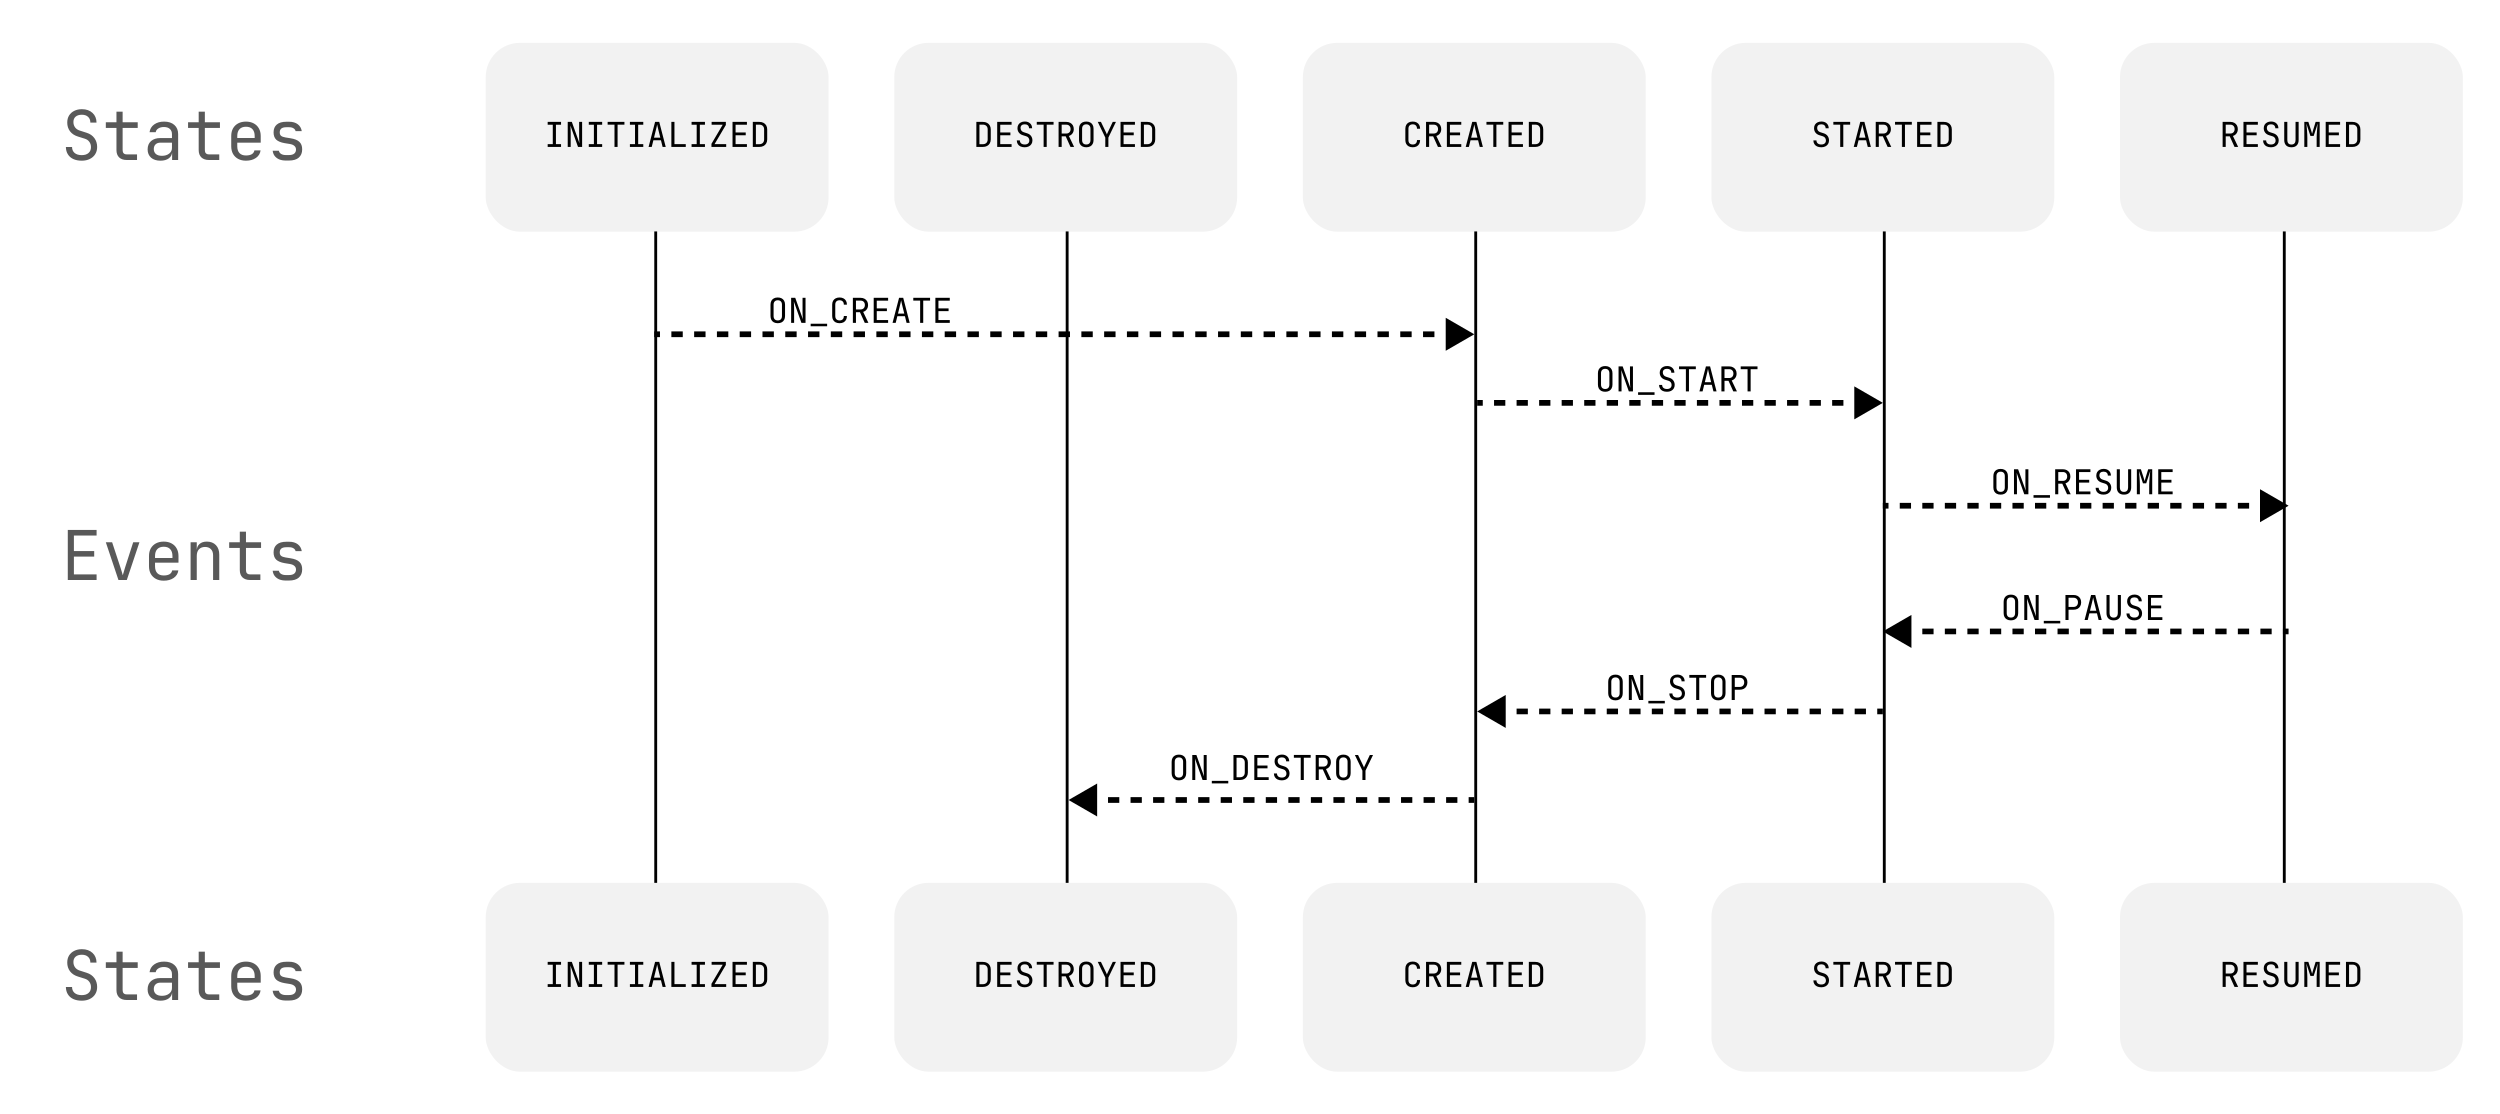 <svg width="875" height="390" viewBox="0 0 875 390" fill="none" xmlns="http://www.w3.org/2000/svg">
<rect width="875" height="390" fill="white"/>
<path d="M28.624 56.24C27.472 56.24 26.48 56.048 25.648 55.664C24.832 55.28 24.2 54.728 23.752 54.008C23.304 53.288 23.072 52.432 23.056 51.44H25.216C25.216 52.32 25.512 53.016 26.104 53.528C26.712 54.04 27.552 54.296 28.624 54.296C29.632 54.296 30.416 54.048 30.976 53.552C31.552 53.056 31.84 52.368 31.84 51.488C31.84 50.784 31.648 50.168 31.264 49.64C30.896 49.112 30.36 48.744 29.656 48.536L27.28 47.792C26.08 47.424 25.152 46.808 24.496 45.944C23.856 45.08 23.536 44.064 23.536 42.896C23.536 41.952 23.744 41.136 24.16 40.448C24.592 39.744 25.192 39.2 25.96 38.816C26.728 38.416 27.632 38.216 28.672 38.216C30.208 38.216 31.44 38.648 32.368 39.512C33.296 40.36 33.768 41.496 33.784 42.92H31.624C31.624 42.056 31.36 41.384 30.832 40.904C30.32 40.408 29.592 40.16 28.648 40.16C27.72 40.16 26.992 40.384 26.464 40.832C25.952 41.28 25.696 41.904 25.696 42.704C25.696 43.424 25.888 44.048 26.272 44.576C26.656 45.104 27.208 45.48 27.928 45.704L30.328 46.472C31.496 46.84 32.4 47.464 33.04 48.344C33.68 49.224 34 50.256 34 51.44C34 52.4 33.776 53.24 33.328 53.96C32.88 54.68 32.248 55.24 31.432 55.64C30.632 56.04 29.696 56.24 28.624 56.24ZM44.359 56C43.223 56 42.335 55.696 41.695 55.088C41.071 54.48 40.759 53.624 40.759 52.52V44.768H37.039V42.8H40.759V39.08H42.919V42.8H48.199V44.768H42.919V52.52C42.919 53.528 43.399 54.032 44.359 54.032H47.959V56H44.359ZM56.157 56.24C54.765 56.24 53.669 55.888 52.869 55.184C52.069 54.464 51.669 53.496 51.669 52.28C51.669 51.048 52.069 50.08 52.869 49.376C53.669 48.672 54.749 48.32 56.109 48.32H60.189V47C60.189 46.184 59.941 45.56 59.445 45.128C58.965 44.68 58.277 44.456 57.381 44.456C56.597 44.456 55.941 44.624 55.413 44.96C54.885 45.28 54.581 45.72 54.501 46.28H52.341C52.485 45.144 53.021 44.24 53.949 43.568C54.877 42.896 56.037 42.56 57.429 42.56C58.949 42.56 60.149 42.952 61.029 43.736C61.909 44.52 62.349 45.584 62.349 46.928V56H60.237V53.48H59.877L60.237 53.12C60.237 54.08 59.861 54.84 59.109 55.4C58.373 55.96 57.389 56.24 56.157 56.24ZM56.685 54.536C57.709 54.536 58.549 54.28 59.205 53.768C59.861 53.256 60.189 52.6 60.189 51.8V49.928H56.157C55.437 49.928 54.869 50.128 54.453 50.528C54.037 50.928 53.829 51.472 53.829 52.16C53.829 52.896 54.077 53.48 54.573 53.912C55.085 54.328 55.789 54.536 56.685 54.536ZM73.14 56C72.004 56 71.116 55.696 70.476 55.088C69.852 54.48 69.54 53.624 69.54 52.52V44.768H65.82V42.8H69.54V39.08H71.7V42.8H76.98V44.768H71.7V52.52C71.7 53.528 72.18 54.032 73.14 54.032H76.74V56H73.14ZM86.091 56.24C85.051 56.24 84.139 56.032 83.355 55.616C82.587 55.2 81.987 54.616 81.555 53.864C81.139 53.096 80.931 52.208 80.931 51.2V47.6C80.931 46.576 81.139 45.688 81.555 44.936C81.987 44.184 82.587 43.6 83.355 43.184C84.139 42.768 85.051 42.56 86.091 42.56C87.131 42.56 88.035 42.768 88.803 43.184C89.587 43.6 90.187 44.184 90.603 44.936C91.035 45.688 91.251 46.576 91.251 47.6V49.928H83.043V51.2C83.043 52.24 83.307 53.04 83.835 53.6C84.363 54.144 85.115 54.416 86.091 54.416C86.923 54.416 87.595 54.272 88.107 53.984C88.619 53.68 88.931 53.232 89.043 52.64H91.203C91.059 53.744 90.515 54.624 89.571 55.28C88.643 55.92 87.483 56.24 86.091 56.24ZM89.139 48.488V47.6C89.139 46.56 88.875 45.76 88.347 45.2C87.835 44.64 87.083 44.36 86.091 44.36C85.115 44.36 84.363 44.64 83.835 45.2C83.307 45.76 83.043 46.56 83.043 47.6V48.296H89.307L89.139 48.488ZM100.073 56.192C99.177 56.192 98.393 56.056 97.721 55.784C97.065 55.496 96.537 55.096 96.137 54.584C95.753 54.072 95.521 53.464 95.441 52.76H97.601C97.697 53.224 97.953 53.592 98.369 53.864C98.801 54.136 99.369 54.272 100.073 54.272H101.081C101.929 54.272 102.561 54.104 102.977 53.768C103.393 53.416 103.601 52.952 103.601 52.376C103.601 51.816 103.409 51.376 103.025 51.056C102.657 50.72 102.105 50.496 101.369 50.384L99.593 50.096C98.297 49.872 97.329 49.472 96.689 48.896C96.065 48.304 95.753 47.448 95.753 46.328C95.753 45.144 96.129 44.232 96.881 43.592C97.633 42.936 98.761 42.608 100.265 42.608H101.177C102.441 42.608 103.457 42.904 104.225 43.496C104.993 44.088 105.457 44.888 105.617 45.896H103.457C103.361 45.48 103.121 45.152 102.737 44.912C102.353 44.656 101.833 44.528 101.177 44.528H100.265C99.449 44.528 98.849 44.68 98.465 44.984C98.097 45.288 97.913 45.744 97.913 46.352C97.913 46.896 98.073 47.296 98.393 47.552C98.713 47.808 99.217 47.992 99.905 48.104L101.681 48.392C103.105 48.616 104.137 49.032 104.777 49.64C105.433 50.248 105.761 51.128 105.761 52.28C105.761 53.496 105.369 54.456 104.585 55.16C103.817 55.848 102.649 56.192 101.081 56.192H100.073Z" fill="#595959"/>
<path d="M23.728 203V185.48H33.808V187.448H25.864V192.872H32.968V194.816H25.864V201.032H33.808V203H23.728ZM41.455 203L37.039 189.8H39.247L42.175 198.68C42.351 199.208 42.511 199.72 42.655 200.216C42.799 200.696 42.903 201.072 42.967 201.344C43.047 201.072 43.159 200.696 43.303 200.216C43.447 199.72 43.599 199.208 43.759 198.68L46.615 189.8H48.799L44.383 203H41.455ZM57.309 203.24C56.269 203.24 55.357 203.032 54.573 202.616C53.805 202.2 53.205 201.616 52.773 200.864C52.357 200.096 52.149 199.208 52.149 198.2V194.6C52.149 193.576 52.357 192.688 52.773 191.936C53.205 191.184 53.805 190.6 54.573 190.184C55.357 189.768 56.269 189.56 57.309 189.56C58.349 189.56 59.253 189.768 60.021 190.184C60.805 190.6 61.405 191.184 61.821 191.936C62.253 192.688 62.469 193.576 62.469 194.6V196.928H54.261V198.2C54.261 199.24 54.525 200.04 55.053 200.6C55.581 201.144 56.333 201.416 57.309 201.416C58.141 201.416 58.813 201.272 59.325 200.984C59.837 200.68 60.149 200.232 60.261 199.64H62.421C62.277 200.744 61.733 201.624 60.789 202.28C59.861 202.92 58.701 203.24 57.309 203.24ZM60.357 195.488V194.6C60.357 193.56 60.093 192.76 59.565 192.2C59.053 191.64 58.301 191.36 57.309 191.36C56.333 191.36 55.581 191.64 55.053 192.2C54.525 192.76 54.261 193.56 54.261 194.6V195.296H60.525L60.357 195.488ZM66.708 203V189.8H68.868V192.32H69.324L68.868 192.824C68.868 191.784 69.18 190.984 69.804 190.424C70.428 189.848 71.292 189.56 72.396 189.56C73.724 189.56 74.78 189.968 75.564 190.784C76.348 191.6 76.74 192.712 76.74 194.12V203H74.58V194.36C74.58 193.416 74.324 192.696 73.812 192.2C73.316 191.688 72.636 191.432 71.772 191.432C70.876 191.432 70.164 191.704 69.636 192.248C69.124 192.792 68.868 193.576 68.868 194.6V203H66.708ZM87.531 203C86.395 203 85.507 202.696 84.867 202.088C84.243 201.48 83.931 200.624 83.931 199.52V191.768H80.211V189.8H83.931V186.08H86.091V189.8H91.371V191.768H86.091V199.52C86.091 200.528 86.571 201.032 87.531 201.032H91.131V203H87.531ZM100.073 203.192C99.177 203.192 98.393 203.056 97.721 202.784C97.065 202.496 96.537 202.096 96.137 201.584C95.753 201.072 95.521 200.464 95.441 199.76H97.601C97.697 200.224 97.953 200.592 98.369 200.864C98.801 201.136 99.369 201.272 100.073 201.272H101.081C101.929 201.272 102.561 201.104 102.977 200.768C103.393 200.416 103.601 199.952 103.601 199.376C103.601 198.816 103.409 198.376 103.025 198.056C102.657 197.72 102.105 197.496 101.369 197.384L99.593 197.096C98.297 196.872 97.329 196.472 96.689 195.896C96.065 195.304 95.753 194.448 95.753 193.328C95.753 192.144 96.129 191.232 96.881 190.592C97.633 189.936 98.761 189.608 100.265 189.608H101.177C102.441 189.608 103.457 189.904 104.225 190.496C104.993 191.088 105.457 191.888 105.617 192.896H103.457C103.361 192.48 103.121 192.152 102.737 191.912C102.353 191.656 101.833 191.528 101.177 191.528H100.265C99.449 191.528 98.849 191.68 98.465 191.984C98.097 192.288 97.913 192.744 97.913 193.352C97.913 193.896 98.073 194.296 98.393 194.552C98.713 194.808 99.217 194.992 99.905 195.104L101.681 195.392C103.105 195.616 104.137 196.032 104.777 196.64C105.433 197.248 105.761 198.128 105.761 199.28C105.761 200.496 105.369 201.456 104.585 202.16C103.817 202.848 102.649 203.192 101.081 203.192H100.073Z" fill="#595959"/>
<rect x="170" y="15" width="120" height="66.09" rx="12" fill="#F2F2F2"/>
<path d="M191.686 51.425V50.441H193.474V43.649H191.686V42.665H196.366V43.649H194.578V50.441H196.366V51.425H191.686ZM198.701 51.425V42.665H200.141L202.817 50.165C202.801 49.965 202.781 49.721 202.757 49.433C202.741 49.137 202.725 48.829 202.709 48.509C202.701 48.181 202.697 47.873 202.697 47.585V42.665H203.741V51.425H202.301L199.637 43.925C199.653 44.117 199.669 44.361 199.685 44.657C199.701 44.945 199.713 45.253 199.721 45.581C199.737 45.901 199.745 46.209 199.745 46.505V51.425H198.701ZM206.076 51.425V50.441H207.864V43.649H206.076V42.665H210.756V43.649H208.968V50.441H210.756V51.425H206.076ZM215.072 51.425V43.637H212.672V42.653H218.552V43.637H216.152V51.425H215.072ZM220.467 51.425V50.441H222.255V43.649H220.467V42.665H225.147V43.649H223.359V50.441H225.147V51.425H220.467ZM227.002 51.425L229.282 42.665H230.734L233.002 51.425H231.91L231.334 49.097H228.682L228.106 51.425H227.002ZM228.898 48.185H231.106L230.434 45.485C230.306 44.973 230.206 44.545 230.134 44.201C230.062 43.857 230.018 43.633 230.002 43.529C229.986 43.633 229.942 43.857 229.87 44.201C229.798 44.545 229.698 44.969 229.57 45.473L228.898 48.185ZM234.978 51.425V42.665H236.058V50.441H240.018V51.425H234.978ZM242.053 51.425V50.441H243.841V43.649H242.053V42.665H246.733V43.649H244.945V50.441H246.733V51.425H242.053ZM249.008 51.425V50.345L252.956 43.649H249.068V42.665H254.048V43.745L250.1 50.441H254.168V51.425H249.008ZM256.384 51.425V42.665H261.424V43.649H257.452V46.361H261.004V47.333H257.452V50.441H261.424V51.425H256.384ZM263.483 51.425V42.665H265.751C266.319 42.665 266.807 42.773 267.215 42.989C267.631 43.205 267.951 43.509 268.175 43.901C268.407 44.293 268.523 44.757 268.523 45.293V48.785C268.523 49.321 268.407 49.789 268.175 50.189C267.951 50.581 267.631 50.885 267.215 51.101C266.807 51.317 266.319 51.425 265.751 51.425H263.483ZM264.563 50.465H265.751C266.279 50.465 266.691 50.317 266.987 50.021C267.291 49.725 267.443 49.313 267.443 48.785V45.293C267.443 44.773 267.291 44.365 266.987 44.069C266.691 43.773 266.279 43.625 265.751 43.625H264.563V50.465Z" fill="black"/>
<path d="M272.221 113.12C271.693 113.12 271.237 113.02 270.853 112.82C270.477 112.62 270.185 112.332 269.977 111.956C269.777 111.572 269.677 111.12 269.677 110.6V106.64C269.677 106.112 269.777 105.66 269.977 105.284C270.185 104.908 270.477 104.62 270.853 104.42C271.237 104.22 271.693 104.12 272.221 104.12C272.749 104.12 273.201 104.22 273.577 104.42C273.961 104.62 274.253 104.908 274.453 105.284C274.661 105.66 274.765 106.108 274.765 106.628V110.6C274.765 111.12 274.661 111.572 274.453 111.956C274.253 112.332 273.961 112.62 273.577 112.82C273.201 113.02 272.749 113.12 272.221 113.12ZM272.221 112.148C272.693 112.148 273.053 112.016 273.301 111.752C273.557 111.48 273.685 111.096 273.685 110.6V106.64C273.685 106.144 273.557 105.764 273.301 105.5C273.053 105.228 272.693 105.092 272.221 105.092C271.757 105.092 271.397 105.228 271.141 105.5C270.885 105.764 270.757 106.144 270.757 106.64V110.6C270.757 111.096 270.885 111.48 271.141 111.752C271.397 112.016 271.757 112.148 272.221 112.148ZM276.896 113V104.24H278.336L281.012 111.74C280.996 111.54 280.976 111.296 280.952 111.008C280.936 110.712 280.92 110.404 280.904 110.084C280.896 109.756 280.892 109.448 280.892 109.16V104.24H281.936V113H280.496L277.832 105.5C277.848 105.692 277.864 105.936 277.88 106.232C277.896 106.52 277.908 106.828 277.916 107.156C277.932 107.476 277.94 107.784 277.94 108.08V113H276.896ZM283.732 114.2V113.3H289.492V114.2H283.732ZM293.855 113.12C293.327 113.12 292.867 113.02 292.475 112.82C292.091 112.62 291.791 112.332 291.575 111.956C291.367 111.572 291.263 111.12 291.263 110.6V106.64C291.263 106.112 291.367 105.66 291.575 105.284C291.791 104.908 292.091 104.62 292.475 104.42C292.867 104.22 293.327 104.12 293.855 104.12C294.383 104.12 294.839 104.224 295.223 104.432C295.607 104.632 295.903 104.92 296.111 105.296C296.319 105.672 296.423 106.12 296.423 106.64H295.343C295.343 106.144 295.211 105.764 294.947 105.5C294.691 105.228 294.327 105.092 293.855 105.092C293.383 105.092 293.011 105.224 292.739 105.488C292.475 105.752 292.343 106.132 292.343 106.628V110.6C292.343 111.096 292.475 111.48 292.739 111.752C293.011 112.016 293.383 112.148 293.855 112.148C294.327 112.148 294.691 112.016 294.947 111.752C295.211 111.48 295.343 111.096 295.343 110.6H296.423C296.423 111.112 296.319 111.56 296.111 111.944C295.903 112.32 295.607 112.612 295.223 112.82C294.839 113.02 294.383 113.12 293.855 113.12ZM298.506 113V104.24H301.218C301.738 104.24 302.194 104.348 302.586 104.564C302.978 104.772 303.282 105.064 303.498 105.44C303.714 105.816 303.822 106.256 303.822 106.76C303.822 107.352 303.666 107.86 303.354 108.284C303.05 108.708 302.634 109 302.106 109.16L303.942 113H302.67L300.99 109.28H299.586V113H298.506ZM299.586 108.308H301.218C301.666 108.308 302.026 108.168 302.298 107.888C302.57 107.6 302.706 107.224 302.706 106.76C302.706 106.288 302.57 105.912 302.298 105.632C302.026 105.352 301.666 105.212 301.218 105.212H299.586V108.308ZM305.798 113V104.24H310.838V105.224H306.866V107.936H310.418V108.908H306.866V112.016H310.838V113H305.798ZM312.393 113L314.673 104.24H316.125L318.393 113H317.301L316.725 110.672H314.073L313.497 113H312.393ZM314.289 109.76H316.497L315.825 107.06C315.697 106.548 315.597 106.12 315.525 105.776C315.453 105.432 315.409 105.208 315.393 105.104C315.377 105.208 315.333 105.432 315.261 105.776C315.189 106.12 315.089 106.544 314.961 107.048L314.289 109.76ZM322.048 113V105.212H319.648V104.228H325.528V105.212H323.128V113H322.048ZM327.384 113V104.24H332.424V105.224H328.452V107.936H332.004V108.908H328.452V112.016H332.424V113H327.384Z" fill="black"/>
<path d="M700.221 173.12C699.693 173.12 699.237 173.02 698.853 172.82C698.477 172.62 698.185 172.332 697.977 171.956C697.777 171.572 697.677 171.12 697.677 170.6V166.64C697.677 166.112 697.777 165.66 697.977 165.284C698.185 164.908 698.477 164.62 698.853 164.42C699.237 164.22 699.693 164.12 700.221 164.12C700.749 164.12 701.201 164.22 701.577 164.42C701.961 164.62 702.253 164.908 702.453 165.284C702.661 165.66 702.765 166.108 702.765 166.628V170.6C702.765 171.12 702.661 171.572 702.453 171.956C702.253 172.332 701.961 172.62 701.577 172.82C701.201 173.02 700.749 173.12 700.221 173.12ZM700.221 172.148C700.693 172.148 701.053 172.016 701.301 171.752C701.557 171.48 701.685 171.096 701.685 170.6V166.64C701.685 166.144 701.557 165.764 701.301 165.5C701.053 165.228 700.693 165.092 700.221 165.092C699.757 165.092 699.397 165.228 699.141 165.5C698.885 165.764 698.757 166.144 698.757 166.64V170.6C698.757 171.096 698.885 171.48 699.141 171.752C699.397 172.016 699.757 172.148 700.221 172.148ZM704.896 173V164.24H706.336L709.012 171.74C708.996 171.54 708.976 171.296 708.952 171.008C708.936 170.712 708.92 170.404 708.904 170.084C708.896 169.756 708.892 169.448 708.892 169.16V164.24H709.936V173H708.496L705.832 165.5C705.848 165.692 705.864 165.936 705.88 166.232C705.896 166.52 705.908 166.828 705.916 167.156C705.932 167.476 705.94 167.784 705.94 168.08V173H704.896ZM711.732 174.2V173.3H717.492V174.2H711.732ZM719.311 173V164.24H722.023C722.543 164.24 722.999 164.348 723.391 164.564C723.783 164.772 724.087 165.064 724.303 165.44C724.519 165.816 724.627 166.256 724.627 166.76C724.627 167.352 724.471 167.86 724.159 168.284C723.855 168.708 723.439 169 722.911 169.16L724.747 173H723.475L721.795 169.28H720.391V173H719.311ZM720.391 168.308H722.023C722.471 168.308 722.831 168.168 723.103 167.888C723.375 167.6 723.511 167.224 723.511 166.76C723.511 166.288 723.375 165.912 723.103 165.632C722.831 165.352 722.471 165.212 722.023 165.212H720.391V168.308ZM726.602 173V164.24H731.642V165.224H727.67V167.936H731.222V168.908H727.67V172.016H731.642V173H726.602ZM736.246 173.12C735.67 173.12 735.174 173.024 734.758 172.832C734.35 172.64 734.034 172.364 733.81 172.004C733.586 171.644 733.47 171.216 733.462 170.72H734.542C734.542 171.16 734.69 171.508 734.986 171.764C735.29 172.02 735.71 172.148 736.246 172.148C736.75 172.148 737.142 172.024 737.422 171.776C737.71 171.528 737.854 171.184 737.854 170.744C737.854 170.392 737.758 170.084 737.566 169.82C737.382 169.556 737.114 169.372 736.762 169.268L735.574 168.896C734.974 168.712 734.51 168.404 734.182 167.972C733.862 167.54 733.702 167.032 733.702 166.448C733.702 165.976 733.806 165.568 734.014 165.224C734.23 164.872 734.53 164.6 734.914 164.408C735.298 164.208 735.75 164.108 736.27 164.108C737.038 164.108 737.654 164.324 738.118 164.756C738.582 165.18 738.818 165.748 738.826 166.46H737.746C737.746 166.028 737.614 165.692 737.35 165.452C737.094 165.204 736.73 165.08 736.258 165.08C735.794 165.08 735.43 165.192 735.166 165.416C734.91 165.64 734.782 165.952 734.782 166.352C734.782 166.712 734.878 167.024 735.07 167.288C735.262 167.552 735.538 167.74 735.898 167.852L737.098 168.236C737.682 168.42 738.134 168.732 738.454 169.172C738.774 169.612 738.934 170.128 738.934 170.72C738.934 171.2 738.822 171.62 738.598 171.98C738.374 172.34 738.058 172.62 737.65 172.82C737.25 173.02 736.782 173.12 736.246 173.12ZM743.393 173.12C742.577 173.12 741.953 172.896 741.521 172.448C741.089 171.992 740.873 171.376 740.873 170.6V164.24H741.953V170.6C741.953 171.08 742.069 171.46 742.301 171.74C742.541 172.02 742.905 172.16 743.393 172.16C743.873 172.16 744.233 172.02 744.473 171.74C744.713 171.46 744.833 171.08 744.833 170.6V164.24H745.913V170.6C745.913 171.384 745.697 172 745.265 172.448C744.841 172.896 744.217 173.12 743.393 173.12ZM747.9 173V164.24H749.316L750.228 167.072C750.316 167.328 750.396 167.584 750.468 167.84C750.54 168.088 750.592 168.28 750.624 168.416C750.664 168.28 750.716 168.088 750.78 167.84C750.844 167.584 750.916 167.324 750.996 167.06L751.86 164.24H753.276V173H752.22V169.82C752.22 169.468 752.232 169.068 752.256 168.62C752.28 168.172 752.312 167.716 752.352 167.252C752.392 166.78 752.432 166.332 752.472 165.908C752.52 165.476 752.56 165.1 752.592 164.78L751.176 169.16H750.036L748.608 164.78C748.648 165.092 748.688 165.456 748.728 165.872C748.768 166.28 748.804 166.716 748.836 167.18C748.868 167.636 748.896 168.092 748.92 168.548C748.944 169.004 748.956 169.428 748.956 169.82V173H747.9ZM755.384 173V164.24H760.424V165.224H756.452V167.936H760.004V168.908H756.452V172.016H760.424V173H755.384Z" fill="black"/>
<path d="M412.623 273.12C412.095 273.12 411.639 273.02 411.255 272.82C410.879 272.62 410.587 272.332 410.379 271.956C410.179 271.572 410.079 271.12 410.079 270.6V266.64C410.079 266.112 410.179 265.66 410.379 265.284C410.587 264.908 410.879 264.62 411.255 264.42C411.639 264.22 412.095 264.12 412.623 264.12C413.151 264.12 413.603 264.22 413.979 264.42C414.363 264.62 414.655 264.908 414.855 265.284C415.063 265.66 415.167 266.108 415.167 266.628V270.6C415.167 271.12 415.063 271.572 414.855 271.956C414.655 272.332 414.363 272.62 413.979 272.82C413.603 273.02 413.151 273.12 412.623 273.12ZM412.623 272.148C413.095 272.148 413.455 272.016 413.703 271.752C413.959 271.48 414.087 271.096 414.087 270.6V266.64C414.087 266.144 413.959 265.764 413.703 265.5C413.455 265.228 413.095 265.092 412.623 265.092C412.159 265.092 411.799 265.228 411.543 265.5C411.287 265.764 411.159 266.144 411.159 266.64V270.6C411.159 271.096 411.287 271.48 411.543 271.752C411.799 272.016 412.159 272.148 412.623 272.148ZM417.299 273V264.24H418.739L421.415 271.74C421.399 271.54 421.379 271.296 421.355 271.008C421.339 270.712 421.323 270.404 421.307 270.084C421.299 269.756 421.295 269.448 421.295 269.16V264.24H422.339V273H420.899L418.235 265.5C418.251 265.692 418.267 265.936 418.283 266.232C418.299 266.52 418.311 266.828 418.319 267.156C418.335 267.476 418.343 267.784 418.343 268.08V273H417.299ZM424.134 274.2V273.3H429.894V274.2H424.134ZM431.713 273V264.24H433.981C434.549 264.24 435.037 264.348 435.445 264.564C435.861 264.78 436.181 265.084 436.405 265.476C436.637 265.868 436.753 266.332 436.753 266.868V270.36C436.753 270.896 436.637 271.364 436.405 271.764C436.181 272.156 435.861 272.46 435.445 272.676C435.037 272.892 434.549 273 433.981 273H431.713ZM432.793 272.04H433.981C434.509 272.04 434.921 271.892 435.217 271.596C435.521 271.3 435.673 270.888 435.673 270.36V266.868C435.673 266.348 435.521 265.94 435.217 265.644C434.921 265.348 434.509 265.2 433.981 265.2H432.793V272.04ZM439.005 273V264.24H444.045V265.224H440.073V267.936H443.625V268.908H440.073V272.016H444.045V273H439.005ZM448.648 273.12C448.072 273.12 447.576 273.024 447.16 272.832C446.752 272.64 446.436 272.364 446.212 272.004C445.988 271.644 445.872 271.216 445.864 270.72H446.944C446.944 271.16 447.092 271.508 447.388 271.764C447.692 272.02 448.112 272.148 448.648 272.148C449.152 272.148 449.544 272.024 449.824 271.776C450.112 271.528 450.256 271.184 450.256 270.744C450.256 270.392 450.16 270.084 449.968 269.82C449.784 269.556 449.516 269.372 449.164 269.268L447.976 268.896C447.376 268.712 446.912 268.404 446.584 267.972C446.264 267.54 446.104 267.032 446.104 266.448C446.104 265.976 446.208 265.568 446.416 265.224C446.632 264.872 446.932 264.6 447.316 264.408C447.7 264.208 448.152 264.108 448.672 264.108C449.44 264.108 450.056 264.324 450.52 264.756C450.984 265.18 451.22 265.748 451.228 266.46H450.148C450.148 266.028 450.016 265.692 449.752 265.452C449.496 265.204 449.132 265.08 448.66 265.08C448.196 265.08 447.832 265.192 447.568 265.416C447.312 265.64 447.184 265.952 447.184 266.352C447.184 266.712 447.28 267.024 447.472 267.288C447.664 267.552 447.94 267.74 448.3 267.852L449.5 268.236C450.084 268.42 450.536 268.732 450.856 269.172C451.176 269.612 451.336 270.128 451.336 270.72C451.336 271.2 451.224 271.62 451 271.98C450.776 272.34 450.46 272.62 450.052 272.82C449.652 273.02 449.184 273.12 448.648 273.12ZM455.255 273V265.212H452.855V264.228H458.735V265.212H456.335V273H455.255ZM460.495 273V264.24H463.207C463.727 264.24 464.183 264.348 464.575 264.564C464.967 264.772 465.271 265.064 465.487 265.44C465.703 265.816 465.811 266.256 465.811 266.76C465.811 267.352 465.655 267.86 465.343 268.284C465.039 268.708 464.623 269 464.095 269.16L465.931 273H464.659L462.979 269.28H461.575V273H460.495ZM461.575 268.308H463.207C463.655 268.308 464.015 268.168 464.287 267.888C464.559 267.6 464.695 267.224 464.695 266.76C464.695 266.288 464.559 265.912 464.287 265.632C464.015 265.352 463.655 265.212 463.207 265.212H461.575V268.308ZM470.186 273.12C469.658 273.12 469.202 273.02 468.818 272.82C468.442 272.62 468.15 272.332 467.942 271.956C467.742 271.572 467.642 271.12 467.642 270.6V266.64C467.642 266.112 467.742 265.66 467.942 265.284C468.15 264.908 468.442 264.62 468.818 264.42C469.202 264.22 469.658 264.12 470.186 264.12C470.714 264.12 471.166 264.22 471.542 264.42C471.926 264.62 472.218 264.908 472.418 265.284C472.626 265.66 472.73 266.108 472.73 266.628V270.6C472.73 271.12 472.626 271.572 472.418 271.956C472.218 272.332 471.926 272.62 471.542 272.82C471.166 273.02 470.714 273.12 470.186 273.12ZM470.186 272.148C470.658 272.148 471.018 272.016 471.266 271.752C471.522 271.48 471.65 271.096 471.65 270.6V266.64C471.65 266.144 471.522 265.764 471.266 265.5C471.018 265.228 470.658 265.092 470.186 265.092C469.722 265.092 469.362 265.228 469.106 265.5C468.85 265.764 468.722 266.144 468.722 266.64V270.6C468.722 271.096 468.85 271.48 469.106 271.752C469.362 272.016 469.722 272.148 470.186 272.148ZM476.841 273V269.724L474.201 264.24H475.317L477.057 267.84C477.153 268.04 477.229 268.212 477.285 268.356C477.341 268.492 477.377 268.592 477.393 268.656C477.409 268.592 477.445 268.492 477.501 268.356C477.565 268.212 477.645 268.04 477.741 267.84L479.445 264.24H480.561L477.921 269.724V273H476.841Z" fill="black"/>
<path d="M565.416 245.12C564.888 245.12 564.432 245.02 564.048 244.82C563.672 244.62 563.38 244.332 563.172 243.956C562.972 243.572 562.872 243.12 562.872 242.6V238.64C562.872 238.112 562.972 237.66 563.172 237.284C563.38 236.908 563.672 236.62 564.048 236.42C564.432 236.22 564.888 236.12 565.416 236.12C565.944 236.12 566.396 236.22 566.772 236.42C567.156 236.62 567.448 236.908 567.648 237.284C567.856 237.66 567.96 238.108 567.96 238.628V242.6C567.96 243.12 567.856 243.572 567.648 243.956C567.448 244.332 567.156 244.62 566.772 244.82C566.396 245.02 565.944 245.12 565.416 245.12ZM565.416 244.148C565.888 244.148 566.248 244.016 566.496 243.752C566.752 243.48 566.88 243.096 566.88 242.6V238.64C566.88 238.144 566.752 237.764 566.496 237.5C566.248 237.228 565.888 237.092 565.416 237.092C564.952 237.092 564.592 237.228 564.336 237.5C564.08 237.764 563.952 238.144 563.952 238.64V242.6C563.952 243.096 564.08 243.48 564.336 243.752C564.592 244.016 564.952 244.148 565.416 244.148ZM570.092 245V236.24H571.532L574.208 243.74C574.192 243.54 574.172 243.296 574.148 243.008C574.132 242.712 574.116 242.404 574.1 242.084C574.092 241.756 574.088 241.448 574.088 241.16V236.24H575.132V245H573.692L571.028 237.5C571.044 237.692 571.06 237.936 571.076 238.232C571.092 238.52 571.104 238.828 571.112 239.156C571.128 239.476 571.136 239.784 571.136 240.08V245H570.092ZM576.927 246.2V245.3H582.687V246.2H576.927ZM587.05 245.12C586.474 245.12 585.978 245.024 585.562 244.832C585.154 244.64 584.838 244.364 584.614 244.004C584.39 243.644 584.274 243.216 584.266 242.72H585.346C585.346 243.16 585.494 243.508 585.79 243.764C586.094 244.02 586.514 244.148 587.05 244.148C587.554 244.148 587.946 244.024 588.226 243.776C588.514 243.528 588.658 243.184 588.658 242.744C588.658 242.392 588.562 242.084 588.37 241.82C588.186 241.556 587.918 241.372 587.566 241.268L586.378 240.896C585.778 240.712 585.314 240.404 584.986 239.972C584.666 239.54 584.506 239.032 584.506 238.448C584.506 237.976 584.61 237.568 584.818 237.224C585.034 236.872 585.334 236.6 585.718 236.408C586.102 236.208 586.554 236.108 587.074 236.108C587.842 236.108 588.458 236.324 588.922 236.756C589.386 237.18 589.622 237.748 589.63 238.46H588.55C588.55 238.028 588.418 237.692 588.154 237.452C587.898 237.204 587.534 237.08 587.062 237.08C586.598 237.08 586.234 237.192 585.97 237.416C585.714 237.64 585.586 237.952 585.586 238.352C585.586 238.712 585.682 239.024 585.874 239.288C586.066 239.552 586.342 239.74 586.702 239.852L587.902 240.236C588.486 240.42 588.938 240.732 589.258 241.172C589.578 241.612 589.738 242.128 589.738 242.72C589.738 243.2 589.626 243.62 589.402 243.98C589.178 244.34 588.862 244.62 588.454 244.82C588.054 245.02 587.586 245.12 587.05 245.12ZM593.658 245V237.212H591.258V236.228H597.138V237.212H594.738V245H593.658ZM601.393 245.12C600.865 245.12 600.409 245.02 600.025 244.82C599.649 244.62 599.357 244.332 599.149 243.956C598.949 243.572 598.849 243.12 598.849 242.6V238.64C598.849 238.112 598.949 237.66 599.149 237.284C599.357 236.908 599.649 236.62 600.025 236.42C600.409 236.22 600.865 236.12 601.393 236.12C601.921 236.12 602.373 236.22 602.749 236.42C603.133 236.62 603.425 236.908 603.625 237.284C603.833 237.66 603.937 238.108 603.937 238.628V242.6C603.937 243.12 603.833 243.572 603.625 243.956C603.425 244.332 603.133 244.62 602.749 244.82C602.373 245.02 601.921 245.12 601.393 245.12ZM601.393 244.148C601.865 244.148 602.225 244.016 602.473 243.752C602.729 243.48 602.857 243.096 602.857 242.6V238.64C602.857 238.144 602.729 237.764 602.473 237.5C602.225 237.228 601.865 237.092 601.393 237.092C600.929 237.092 600.569 237.228 600.313 237.5C600.057 237.764 599.929 238.144 599.929 238.64V242.6C599.929 243.096 600.057 243.48 600.313 243.752C600.569 244.016 600.929 244.148 601.393 244.148ZM606.092 245V236.24H608.912C609.456 236.24 609.928 236.348 610.328 236.564C610.728 236.772 611.036 237.068 611.252 237.452C611.476 237.836 611.588 238.292 611.588 238.82C611.588 239.34 611.476 239.796 611.252 240.188C611.036 240.572 610.728 240.872 610.328 241.088C609.928 241.296 609.456 241.4 608.912 241.4H607.172V245H606.092ZM607.172 240.428H608.912C609.384 240.428 609.76 240.284 610.04 239.996C610.328 239.7 610.472 239.308 610.472 238.82C610.472 238.324 610.328 237.932 610.04 237.644C609.76 237.356 609.384 237.212 608.912 237.212H607.172V240.428Z" fill="black"/>
<path d="M703.819 217.12C703.291 217.12 702.835 217.02 702.451 216.82C702.075 216.62 701.783 216.332 701.575 215.956C701.375 215.572 701.275 215.12 701.275 214.6V210.64C701.275 210.112 701.375 209.66 701.575 209.284C701.783 208.908 702.075 208.62 702.451 208.42C702.835 208.22 703.291 208.12 703.819 208.12C704.347 208.12 704.799 208.22 705.175 208.42C705.559 208.62 705.851 208.908 706.051 209.284C706.259 209.66 706.363 210.108 706.363 210.628V214.6C706.363 215.12 706.259 215.572 706.051 215.956C705.851 216.332 705.559 216.62 705.175 216.82C704.799 217.02 704.347 217.12 703.819 217.12ZM703.819 216.148C704.291 216.148 704.651 216.016 704.899 215.752C705.155 215.48 705.283 215.096 705.283 214.6V210.64C705.283 210.144 705.155 209.764 704.899 209.5C704.651 209.228 704.291 209.092 703.819 209.092C703.355 209.092 702.995 209.228 702.739 209.5C702.483 209.764 702.355 210.144 702.355 210.64V214.6C702.355 215.096 702.483 215.48 702.739 215.752C702.995 216.016 703.355 216.148 703.819 216.148ZM708.494 217V208.24H709.934L712.61 215.74C712.594 215.54 712.574 215.296 712.55 215.008C712.534 214.712 712.518 214.404 712.502 214.084C712.494 213.756 712.49 213.448 712.49 213.16V208.24H713.534V217H712.094L709.43 209.5C709.446 209.692 709.462 209.936 709.478 210.232C709.494 210.52 709.506 210.828 709.514 211.156C709.53 211.476 709.538 211.784 709.538 212.08V217H708.494ZM715.329 218.2V217.3H721.089V218.2H715.329ZM722.909 217V208.24H725.729C726.273 208.24 726.745 208.348 727.145 208.564C727.545 208.772 727.853 209.068 728.069 209.452C728.293 209.836 728.405 210.292 728.405 210.82C728.405 211.34 728.293 211.796 728.069 212.188C727.853 212.572 727.545 212.872 727.145 213.088C726.745 213.296 726.273 213.4 725.729 213.4H723.989V217H722.909ZM723.989 212.428H725.729C726.201 212.428 726.577 212.284 726.857 211.996C727.145 211.7 727.289 211.308 727.289 210.82C727.289 210.324 727.145 209.932 726.857 209.644C726.577 209.356 726.201 209.212 725.729 209.212H723.989V212.428ZM729.6 217L731.88 208.24H733.332L735.6 217H734.508L733.932 214.672H731.28L730.704 217H729.6ZM731.496 213.76H733.704L733.032 211.06C732.904 210.548 732.804 210.12 732.732 209.776C732.66 209.432 732.616 209.208 732.6 209.104C732.584 209.208 732.54 209.432 732.468 209.776C732.396 210.12 732.296 210.544 732.168 211.048L731.496 213.76ZM739.795 217.12C738.979 217.12 738.355 216.896 737.923 216.448C737.491 215.992 737.275 215.376 737.275 214.6V208.24H738.355V214.6C738.355 215.08 738.471 215.46 738.703 215.74C738.943 216.02 739.307 216.16 739.795 216.16C740.275 216.16 740.635 216.02 740.875 215.74C741.115 215.46 741.235 215.08 741.235 214.6V208.24H742.315V214.6C742.315 215.384 742.099 216 741.667 216.448C741.243 216.896 740.619 217.12 739.795 217.12ZM747.039 217.12C746.463 217.12 745.967 217.024 745.551 216.832C745.143 216.64 744.827 216.364 744.603 216.004C744.379 215.644 744.263 215.216 744.255 214.72H745.335C745.335 215.16 745.483 215.508 745.779 215.764C746.083 216.02 746.503 216.148 747.039 216.148C747.543 216.148 747.935 216.024 748.215 215.776C748.503 215.528 748.647 215.184 748.647 214.744C748.647 214.392 748.551 214.084 748.359 213.82C748.175 213.556 747.907 213.372 747.555 213.268L746.367 212.896C745.767 212.712 745.303 212.404 744.975 211.972C744.655 211.54 744.495 211.032 744.495 210.448C744.495 209.976 744.599 209.568 744.807 209.224C745.023 208.872 745.323 208.6 745.707 208.408C746.091 208.208 746.543 208.108 747.063 208.108C747.831 208.108 748.447 208.324 748.911 208.756C749.375 209.18 749.611 209.748 749.619 210.46H748.539C748.539 210.028 748.407 209.692 748.143 209.452C747.887 209.204 747.523 209.08 747.051 209.08C746.587 209.08 746.223 209.192 745.959 209.416C745.703 209.64 745.575 209.952 745.575 210.352C745.575 210.712 745.671 211.024 745.863 211.288C746.055 211.552 746.331 211.74 746.691 211.852L747.891 212.236C748.475 212.42 748.927 212.732 749.247 213.172C749.567 213.612 749.727 214.128 749.727 214.72C749.727 215.2 749.615 215.62 749.391 215.98C749.167 216.34 748.851 216.62 748.443 216.82C748.043 217.02 747.575 217.12 747.039 217.12ZM751.786 217V208.24H756.826V209.224H752.854V211.936H756.406V212.908H752.854V216.016H756.826V217H751.786Z" fill="black"/>
<path d="M561.819 137.12C561.291 137.12 560.835 137.02 560.451 136.82C560.075 136.62 559.783 136.332 559.575 135.956C559.375 135.572 559.275 135.12 559.275 134.6V130.64C559.275 130.112 559.375 129.66 559.575 129.284C559.783 128.908 560.075 128.62 560.451 128.42C560.835 128.22 561.291 128.12 561.819 128.12C562.347 128.12 562.799 128.22 563.175 128.42C563.559 128.62 563.851 128.908 564.051 129.284C564.259 129.66 564.363 130.108 564.363 130.628V134.6C564.363 135.12 564.259 135.572 564.051 135.956C563.851 136.332 563.559 136.62 563.175 136.82C562.799 137.02 562.347 137.12 561.819 137.12ZM561.819 136.148C562.291 136.148 562.651 136.016 562.899 135.752C563.155 135.48 563.283 135.096 563.283 134.6V130.64C563.283 130.144 563.155 129.764 562.899 129.5C562.651 129.228 562.291 129.092 561.819 129.092C561.355 129.092 560.995 129.228 560.739 129.5C560.483 129.764 560.355 130.144 560.355 130.64V134.6C560.355 135.096 560.483 135.48 560.739 135.752C560.995 136.016 561.355 136.148 561.819 136.148ZM566.494 137V128.24H567.934L570.61 135.74C570.594 135.54 570.574 135.296 570.55 135.008C570.534 134.712 570.518 134.404 570.502 134.084C570.494 133.756 570.49 133.448 570.49 133.16V128.24H571.534V137H570.094L567.43 129.5C567.446 129.692 567.462 129.936 567.478 130.232C567.494 130.52 567.506 130.828 567.514 131.156C567.53 131.476 567.538 131.784 567.538 132.08V137H566.494ZM573.329 138.2V137.3H579.089V138.2H573.329ZM583.453 137.12C582.877 137.12 582.381 137.024 581.965 136.832C581.557 136.64 581.241 136.364 581.017 136.004C580.793 135.644 580.677 135.216 580.669 134.72H581.749C581.749 135.16 581.897 135.508 582.193 135.764C582.497 136.02 582.917 136.148 583.453 136.148C583.957 136.148 584.349 136.024 584.629 135.776C584.917 135.528 585.061 135.184 585.061 134.744C585.061 134.392 584.965 134.084 584.773 133.82C584.589 133.556 584.321 133.372 583.969 133.268L582.781 132.896C582.181 132.712 581.717 132.404 581.389 131.972C581.069 131.54 580.909 131.032 580.909 130.448C580.909 129.976 581.013 129.568 581.221 129.224C581.437 128.872 581.737 128.6 582.121 128.408C582.505 128.208 582.957 128.108 583.477 128.108C584.245 128.108 584.861 128.324 585.325 128.756C585.789 129.18 586.025 129.748 586.033 130.46H584.953C584.953 130.028 584.821 129.692 584.557 129.452C584.301 129.204 583.937 129.08 583.465 129.08C583.001 129.08 582.637 129.192 582.373 129.416C582.117 129.64 581.989 129.952 581.989 130.352C581.989 130.712 582.085 131.024 582.277 131.288C582.469 131.552 582.745 131.74 583.105 131.852L584.305 132.236C584.889 132.42 585.341 132.732 585.661 133.172C585.981 133.612 586.141 134.128 586.141 134.72C586.141 135.2 586.029 135.62 585.805 135.98C585.581 136.34 585.265 136.62 584.857 136.82C584.457 137.02 583.989 137.12 583.453 137.12ZM590.06 137V129.212H587.66V128.228H593.54V129.212H591.14V137H590.06ZM594.795 137L597.075 128.24H598.527L600.795 137H599.703L599.127 134.672H596.475L595.899 137H594.795ZM596.691 133.76H598.899L598.227 131.06C598.099 130.548 597.999 130.12 597.927 129.776C597.855 129.432 597.811 129.208 597.795 129.104C597.779 129.208 597.735 129.432 597.663 129.776C597.591 130.12 597.491 130.544 597.363 131.048L596.691 133.76ZM602.495 137V128.24H605.207C605.727 128.24 606.183 128.348 606.575 128.564C606.967 128.772 607.271 129.064 607.487 129.44C607.703 129.816 607.811 130.256 607.811 130.76C607.811 131.352 607.655 131.86 607.343 132.284C607.039 132.708 606.623 133 606.095 133.16L607.931 137H606.659L604.979 133.28H603.575V137H602.495ZM603.575 132.308H605.207C605.655 132.308 606.015 132.168 606.287 131.888C606.559 131.6 606.695 131.224 606.695 130.76C606.695 130.288 606.559 129.912 606.287 129.632C606.015 129.352 605.655 129.212 605.207 129.212H603.575V132.308ZM611.646 137V129.212H609.246V128.228H615.126V129.212H612.726V137H611.646Z" fill="black"/>
<rect x="313" y="15" width="120" height="66.09" rx="12" fill="#F2F2F2"/>
<path d="M341.725 51.425V42.665H343.993C344.561 42.665 345.049 42.773 345.457 42.989C345.873 43.205 346.193 43.509 346.417 43.901C346.649 44.293 346.765 44.757 346.765 45.293V48.785C346.765 49.321 346.649 49.789 346.417 50.189C346.193 50.581 345.873 50.885 345.457 51.101C345.049 51.317 344.561 51.425 343.993 51.425H341.725ZM342.805 50.465H343.993C344.521 50.465 344.933 50.317 345.229 50.021C345.533 49.725 345.685 49.313 345.685 48.785V45.293C345.685 44.773 345.533 44.365 345.229 44.069C344.933 43.773 344.521 43.625 343.993 43.625H342.805V50.465ZM349.016 51.425V42.665H354.056V43.649H350.084V46.361H353.636V47.333H350.084V50.441H354.056V51.425H349.016ZM358.66 51.545C358.084 51.545 357.588 51.449 357.172 51.257C356.764 51.065 356.448 50.789 356.224 50.429C356 50.069 355.884 49.641 355.876 49.145H356.956C356.956 49.585 357.104 49.933 357.4 50.189C357.704 50.445 358.124 50.573 358.66 50.573C359.164 50.573 359.556 50.449 359.836 50.201C360.124 49.953 360.268 49.609 360.268 49.169C360.268 48.817 360.172 48.509 359.98 48.245C359.796 47.981 359.528 47.797 359.176 47.693L357.988 47.321C357.388 47.137 356.924 46.829 356.596 46.397C356.276 45.965 356.116 45.457 356.116 44.873C356.116 44.401 356.22 43.993 356.428 43.649C356.644 43.297 356.944 43.025 357.328 42.833C357.712 42.633 358.164 42.533 358.684 42.533C359.452 42.533 360.068 42.749 360.532 43.181C360.996 43.605 361.232 44.173 361.24 44.885H360.16C360.16 44.453 360.028 44.117 359.764 43.877C359.508 43.629 359.144 43.505 358.672 43.505C358.208 43.505 357.844 43.617 357.58 43.841C357.324 44.065 357.196 44.377 357.196 44.777C357.196 45.137 357.292 45.449 357.484 45.713C357.676 45.977 357.952 46.165 358.312 46.277L359.512 46.661C360.096 46.845 360.548 47.157 360.868 47.597C361.188 48.037 361.348 48.553 361.348 49.145C361.348 49.625 361.236 50.045 361.012 50.405C360.788 50.765 360.472 51.045 360.064 51.245C359.664 51.445 359.196 51.545 358.66 51.545ZM365.267 51.425V43.637H362.867V42.653H368.747V43.637H366.347V51.425H365.267ZM370.506 51.425V42.665H373.218C373.738 42.665 374.194 42.773 374.586 42.989C374.978 43.197 375.282 43.489 375.498 43.865C375.714 44.241 375.822 44.681 375.822 45.185C375.822 45.777 375.666 46.285 375.354 46.709C375.05 47.133 374.634 47.425 374.106 47.585L375.942 51.425H374.67L372.99 47.705H371.586V51.425H370.506ZM371.586 46.733H373.218C373.666 46.733 374.026 46.593 374.298 46.313C374.57 46.025 374.706 45.649 374.706 45.185C374.706 44.713 374.57 44.337 374.298 44.057C374.026 43.777 373.666 43.637 373.218 43.637H371.586V46.733ZM380.198 51.545C379.67 51.545 379.214 51.445 378.83 51.245C378.454 51.045 378.162 50.757 377.954 50.381C377.754 49.997 377.654 49.545 377.654 49.025V45.065C377.654 44.537 377.754 44.085 377.954 43.709C378.162 43.333 378.454 43.045 378.83 42.845C379.214 42.645 379.67 42.545 380.198 42.545C380.726 42.545 381.178 42.645 381.554 42.845C381.938 43.045 382.23 43.333 382.43 43.709C382.638 44.085 382.742 44.533 382.742 45.053V49.025C382.742 49.545 382.638 49.997 382.43 50.381C382.23 50.757 381.938 51.045 381.554 51.245C381.178 51.445 380.726 51.545 380.198 51.545ZM380.198 50.573C380.67 50.573 381.03 50.441 381.278 50.177C381.534 49.905 381.662 49.521 381.662 49.025V45.065C381.662 44.569 381.534 44.189 381.278 43.925C381.03 43.653 380.67 43.517 380.198 43.517C379.734 43.517 379.374 43.653 379.118 43.925C378.862 44.189 378.734 44.569 378.734 45.065V49.025C378.734 49.521 378.862 49.905 379.118 50.177C379.374 50.441 379.734 50.573 380.198 50.573ZM386.853 51.425V48.149L384.213 42.665H385.329L387.069 46.265C387.165 46.465 387.241 46.637 387.297 46.781C387.353 46.917 387.389 47.017 387.405 47.081C387.421 47.017 387.457 46.917 387.513 46.781C387.577 46.637 387.657 46.465 387.753 46.265L389.457 42.665H390.573L387.933 48.149V51.425H386.853ZM392.188 51.425V42.665H397.228V43.649H393.256V46.361H396.808V47.333H393.256V50.441H397.228V51.425H392.188ZM399.288 51.425V42.665H401.556C402.124 42.665 402.612 42.773 403.02 42.989C403.436 43.205 403.756 43.509 403.98 43.901C404.212 44.293 404.328 44.757 404.328 45.293V48.785C404.328 49.321 404.212 49.789 403.98 50.189C403.756 50.581 403.436 50.885 403.02 51.101C402.612 51.317 402.124 51.425 401.556 51.425H399.288ZM400.368 50.465H401.556C402.084 50.465 402.496 50.317 402.792 50.021C403.096 49.725 403.248 49.313 403.248 48.785V45.293C403.248 44.773 403.096 44.365 402.792 44.069C402.496 43.773 402.084 43.625 401.556 43.625H400.368V50.465Z" fill="black"/>
<rect x="456" y="15" width="120" height="66.09" rx="12" fill="#F2F2F2"/>
<path d="M494.464 51.545C493.936 51.545 493.476 51.445 493.084 51.245C492.7 51.045 492.4 50.757 492.184 50.381C491.976 49.997 491.872 49.545 491.872 49.025V45.065C491.872 44.537 491.976 44.085 492.184 43.709C492.4 43.333 492.7 43.045 493.084 42.845C493.476 42.645 493.936 42.545 494.464 42.545C494.992 42.545 495.448 42.649 495.832 42.857C496.216 43.057 496.512 43.345 496.72 43.721C496.928 44.097 497.032 44.545 497.032 45.065H495.952C495.952 44.569 495.82 44.189 495.556 43.925C495.3 43.653 494.936 43.517 494.464 43.517C493.992 43.517 493.62 43.649 493.348 43.913C493.084 44.177 492.952 44.557 492.952 45.053V49.025C492.952 49.521 493.084 49.905 493.348 50.177C493.62 50.441 493.992 50.573 494.464 50.573C494.936 50.573 495.3 50.441 495.556 50.177C495.82 49.905 495.952 49.521 495.952 49.025H497.032C497.032 49.537 496.928 49.985 496.72 50.369C496.512 50.745 496.216 51.037 495.832 51.245C495.448 51.445 494.992 51.545 494.464 51.545ZM499.116 51.425V42.665H501.828C502.348 42.665 502.804 42.773 503.196 42.989C503.588 43.197 503.892 43.489 504.108 43.865C504.324 44.241 504.432 44.681 504.432 45.185C504.432 45.777 504.276 46.285 503.964 46.709C503.66 47.133 503.244 47.425 502.716 47.585L504.552 51.425H503.28L501.6 47.705H500.196V51.425H499.116ZM500.196 46.733H501.828C502.276 46.733 502.636 46.593 502.908 46.313C503.18 46.025 503.316 45.649 503.316 45.185C503.316 44.713 503.18 44.337 502.908 44.057C502.636 43.777 502.276 43.637 501.828 43.637H500.196V46.733ZM506.407 51.425V42.665H511.447V43.649H507.475V46.361H511.027V47.333H507.475V50.441H511.447V51.425H506.407ZM513.002 51.425L515.282 42.665H516.734L519.002 51.425H517.91L517.334 49.097H514.682L514.106 51.425H513.002ZM514.898 48.185H517.106L516.434 45.485C516.306 44.973 516.206 44.545 516.134 44.201C516.062 43.857 516.018 43.633 516.002 43.529C515.986 43.633 515.942 43.857 515.87 44.201C515.798 44.545 515.698 44.969 515.57 45.473L514.898 48.185ZM522.658 51.425V43.637H520.258V42.653H526.138V43.637H523.738V51.425H522.658ZM527.993 51.425V42.665H533.033V43.649H529.061V46.361H532.613V47.333H529.061V50.441H533.033V51.425H527.993ZM535.092 51.425V42.665H537.36C537.928 42.665 538.416 42.773 538.824 42.989C539.24 43.205 539.56 43.509 539.784 43.901C540.016 44.293 540.132 44.757 540.132 45.293V48.785C540.132 49.321 540.016 49.789 539.784 50.189C539.56 50.581 539.24 50.885 538.824 51.101C538.416 51.317 537.928 51.425 537.36 51.425H535.092ZM536.172 50.465H537.36C537.888 50.465 538.3 50.317 538.596 50.021C538.9 49.725 539.052 49.313 539.052 48.785V45.293C539.052 44.773 538.9 44.365 538.596 44.069C538.3 43.773 537.888 43.625 537.36 43.625H536.172V50.465Z" fill="black"/>
<rect x="599" y="15" width="120" height="66.09" rx="12" fill="#F2F2F2"/>
<path d="M637.464 51.545C636.888 51.545 636.392 51.449 635.976 51.257C635.568 51.065 635.252 50.789 635.028 50.429C634.804 50.069 634.688 49.641 634.68 49.145H635.76C635.76 49.585 635.908 49.933 636.204 50.189C636.508 50.445 636.928 50.573 637.464 50.573C637.968 50.573 638.36 50.449 638.64 50.201C638.928 49.953 639.072 49.609 639.072 49.169C639.072 48.817 638.976 48.509 638.784 48.245C638.6 47.981 638.332 47.797 637.98 47.693L636.792 47.321C636.192 47.137 635.728 46.829 635.4 46.397C635.08 45.965 634.92 45.457 634.92 44.873C634.92 44.401 635.024 43.993 635.232 43.649C635.448 43.297 635.748 43.025 636.132 42.833C636.516 42.633 636.968 42.533 637.488 42.533C638.256 42.533 638.872 42.749 639.336 43.181C639.8 43.605 640.036 44.173 640.044 44.885H638.964C638.964 44.453 638.832 44.117 638.568 43.877C638.312 43.629 637.948 43.505 637.476 43.505C637.012 43.505 636.648 43.617 636.384 43.841C636.128 44.065 636 44.377 636 44.777C636 45.137 636.096 45.449 636.288 45.713C636.48 45.977 636.756 46.165 637.116 46.277L638.316 46.661C638.9 46.845 639.352 47.157 639.672 47.597C639.992 48.037 640.152 48.553 640.152 49.145C640.152 49.625 640.04 50.045 639.816 50.405C639.592 50.765 639.276 51.045 638.868 51.245C638.468 51.445 638 51.545 637.464 51.545ZM644.072 51.425V43.637H641.672V42.653H647.552V43.637H645.152V51.425H644.072ZM648.807 51.425L651.087 42.665H652.539L654.807 51.425H653.715L653.139 49.097H650.487L649.911 51.425H648.807ZM650.703 48.185H652.911L652.239 45.485C652.111 44.973 652.011 44.545 651.939 44.201C651.867 43.857 651.823 43.633 651.807 43.529C651.791 43.633 651.747 43.857 651.675 44.201C651.603 44.545 651.503 44.969 651.375 45.473L650.703 48.185ZM656.506 51.425V42.665H659.218C659.738 42.665 660.194 42.773 660.586 42.989C660.978 43.197 661.282 43.489 661.498 43.865C661.714 44.241 661.822 44.681 661.822 45.185C661.822 45.777 661.666 46.285 661.354 46.709C661.05 47.133 660.634 47.425 660.106 47.585L661.942 51.425H660.67L658.99 47.705H657.586V51.425H656.506ZM657.586 46.733H659.218C659.666 46.733 660.026 46.593 660.298 46.313C660.57 46.025 660.706 45.649 660.706 45.185C660.706 44.713 660.57 44.337 660.298 44.057C660.026 43.777 659.666 43.637 659.218 43.637H657.586V46.733ZM665.658 51.425V43.637H663.258V42.653H669.138V43.637H666.738V51.425H665.658ZM670.993 51.425V42.665H676.033V43.649H672.061V46.361H675.613V47.333H672.061V50.441H676.033V51.425H670.993ZM678.092 51.425V42.665H680.36C680.928 42.665 681.416 42.773 681.824 42.989C682.24 43.205 682.56 43.509 682.784 43.901C683.016 44.293 683.132 44.757 683.132 45.293V48.785C683.132 49.321 683.016 49.789 682.784 50.189C682.56 50.581 682.24 50.885 681.824 51.101C681.416 51.317 680.928 51.425 680.36 51.425H678.092ZM679.172 50.465H680.36C680.888 50.465 681.3 50.317 681.596 50.021C681.9 49.725 682.052 49.313 682.052 48.785V45.293C682.052 44.773 681.9 44.365 681.596 44.069C681.3 43.773 680.888 43.625 680.36 43.625H679.172V50.465Z" fill="black"/>
<rect x="742" y="15" width="120" height="66.09" rx="12" fill="#F2F2F2"/>
<path d="M777.92 51.425V42.665H780.632C781.152 42.665 781.608 42.773 782 42.989C782.392 43.197 782.696 43.489 782.912 43.865C783.128 44.241 783.236 44.681 783.236 45.185C783.236 45.777 783.08 46.285 782.768 46.709C782.464 47.133 782.048 47.425 781.52 47.585L783.356 51.425H782.084L780.404 47.705H779V51.425H777.92ZM779 46.733H780.632C781.08 46.733 781.44 46.593 781.712 46.313C781.984 46.025 782.12 45.649 782.12 45.185C782.12 44.713 781.984 44.337 781.712 44.057C781.44 43.777 781.08 43.637 780.632 43.637H779V46.733ZM785.212 51.425V42.665H790.252V43.649H786.28V46.361H789.832V47.333H786.28V50.441H790.252V51.425H785.212ZM794.855 51.545C794.279 51.545 793.783 51.449 793.367 51.257C792.959 51.065 792.643 50.789 792.419 50.429C792.195 50.069 792.079 49.641 792.071 49.145H793.151C793.151 49.585 793.299 49.933 793.595 50.189C793.899 50.445 794.319 50.573 794.855 50.573C795.359 50.573 795.751 50.449 796.031 50.201C796.319 49.953 796.463 49.609 796.463 49.169C796.463 48.817 796.367 48.509 796.175 48.245C795.991 47.981 795.723 47.797 795.371 47.693L794.183 47.321C793.583 47.137 793.119 46.829 792.791 46.397C792.471 45.965 792.311 45.457 792.311 44.873C792.311 44.401 792.415 43.993 792.623 43.649C792.839 43.297 793.139 43.025 793.523 42.833C793.907 42.633 794.359 42.533 794.879 42.533C795.647 42.533 796.263 42.749 796.727 43.181C797.191 43.605 797.427 44.173 797.435 44.885H796.355C796.355 44.453 796.223 44.117 795.959 43.877C795.703 43.629 795.339 43.505 794.867 43.505C794.403 43.505 794.039 43.617 793.775 43.841C793.519 44.065 793.391 44.377 793.391 44.777C793.391 45.137 793.487 45.449 793.679 45.713C793.871 45.977 794.147 46.165 794.507 46.277L795.707 46.661C796.291 46.845 796.743 47.157 797.063 47.597C797.383 48.037 797.543 48.553 797.543 49.145C797.543 49.625 797.431 50.045 797.207 50.405C796.983 50.765 796.667 51.045 796.259 51.245C795.859 51.445 795.391 51.545 794.855 51.545ZM802.002 51.545C801.186 51.545 800.562 51.321 800.13 50.873C799.698 50.417 799.482 49.801 799.482 49.025V42.665H800.562V49.025C800.562 49.505 800.678 49.885 800.91 50.165C801.15 50.445 801.514 50.585 802.002 50.585C802.482 50.585 802.842 50.445 803.082 50.165C803.322 49.885 803.442 49.505 803.442 49.025V42.665H804.522V49.025C804.522 49.809 804.306 50.425 803.874 50.873C803.45 51.321 802.826 51.545 802.002 51.545ZM806.51 51.425V42.665H807.926L808.838 45.497C808.926 45.753 809.006 46.009 809.078 46.265C809.15 46.513 809.202 46.705 809.234 46.841C809.274 46.705 809.326 46.513 809.39 46.265C809.454 46.009 809.526 45.749 809.606 45.485L810.47 42.665H811.886V51.425H810.83V48.245C810.83 47.893 810.842 47.493 810.866 47.045C810.89 46.597 810.922 46.141 810.962 45.677C811.002 45.205 811.042 44.757 811.082 44.333C811.13 43.901 811.17 43.525 811.202 43.205L809.786 47.585H808.646L807.218 43.205C807.258 43.517 807.298 43.881 807.338 44.297C807.378 44.705 807.414 45.141 807.446 45.605C807.478 46.061 807.506 46.517 807.53 46.973C807.554 47.429 807.566 47.853 807.566 48.245V51.425H806.51ZM813.993 51.425V42.665H819.033V43.649H815.061V46.361H818.613V47.333H815.061V50.441H819.033V51.425H813.993ZM821.092 51.425V42.665H823.36C823.928 42.665 824.416 42.773 824.824 42.989C825.24 43.205 825.56 43.509 825.784 43.901C826.016 44.293 826.132 44.757 826.132 45.293V48.785C826.132 49.321 826.016 49.789 825.784 50.189C825.56 50.581 825.24 50.885 824.824 51.101C824.416 51.317 823.928 51.425 823.36 51.425H821.092ZM822.172 50.465H823.36C823.888 50.465 824.3 50.317 824.596 50.021C824.9 49.725 825.052 49.313 825.052 48.785V45.293C825.052 44.773 824.9 44.365 824.596 44.069C824.3 43.773 823.888 43.625 823.36 43.625H822.172V50.465Z" fill="black"/>
<path d="M28.624 350.24C27.472 350.24 26.48 350.048 25.648 349.664C24.832 349.28 24.2 348.728 23.752 348.008C23.304 347.288 23.072 346.432 23.056 345.44H25.216C25.216 346.32 25.512 347.016 26.104 347.528C26.712 348.04 27.552 348.296 28.624 348.296C29.632 348.296 30.416 348.048 30.976 347.552C31.552 347.056 31.84 346.368 31.84 345.488C31.84 344.784 31.648 344.168 31.264 343.64C30.896 343.112 30.36 342.744 29.656 342.536L27.28 341.792C26.08 341.424 25.152 340.808 24.496 339.944C23.856 339.08 23.536 338.064 23.536 336.896C23.536 335.952 23.744 335.136 24.16 334.448C24.592 333.744 25.192 333.2 25.96 332.816C26.728 332.416 27.632 332.216 28.672 332.216C30.208 332.216 31.44 332.648 32.368 333.512C33.296 334.36 33.768 335.496 33.784 336.92H31.624C31.624 336.056 31.36 335.384 30.832 334.904C30.32 334.408 29.592 334.16 28.648 334.16C27.72 334.16 26.992 334.384 26.464 334.832C25.952 335.28 25.696 335.904 25.696 336.704C25.696 337.424 25.888 338.048 26.272 338.576C26.656 339.104 27.208 339.48 27.928 339.704L30.328 340.472C31.496 340.84 32.4 341.464 33.04 342.344C33.68 343.224 34 344.256 34 345.44C34 346.4 33.776 347.24 33.328 347.96C32.88 348.68 32.248 349.24 31.432 349.64C30.632 350.04 29.696 350.24 28.624 350.24ZM44.359 350C43.223 350 42.335 349.696 41.695 349.088C41.071 348.48 40.759 347.624 40.759 346.52V338.768H37.039V336.8H40.759V333.08H42.919V336.8H48.199V338.768H42.919V346.52C42.919 347.528 43.399 348.032 44.359 348.032H47.959V350H44.359ZM56.157 350.24C54.765 350.24 53.669 349.888 52.869 349.184C52.069 348.464 51.669 347.496 51.669 346.28C51.669 345.048 52.069 344.08 52.869 343.376C53.669 342.672 54.749 342.32 56.109 342.32H60.189V341C60.189 340.184 59.941 339.56 59.445 339.128C58.965 338.68 58.277 338.456 57.381 338.456C56.597 338.456 55.941 338.624 55.413 338.96C54.885 339.28 54.581 339.72 54.501 340.28H52.341C52.485 339.144 53.021 338.24 53.949 337.568C54.877 336.896 56.037 336.56 57.429 336.56C58.949 336.56 60.149 336.952 61.029 337.736C61.909 338.52 62.349 339.584 62.349 340.928V350H60.237V347.48H59.877L60.237 347.12C60.237 348.08 59.861 348.84 59.109 349.4C58.373 349.96 57.389 350.24 56.157 350.24ZM56.685 348.536C57.709 348.536 58.549 348.28 59.205 347.768C59.861 347.256 60.189 346.6 60.189 345.8V343.928H56.157C55.437 343.928 54.869 344.128 54.453 344.528C54.037 344.928 53.829 345.472 53.829 346.16C53.829 346.896 54.077 347.48 54.573 347.912C55.085 348.328 55.789 348.536 56.685 348.536ZM73.14 350C72.004 350 71.116 349.696 70.476 349.088C69.852 348.48 69.54 347.624 69.54 346.52V338.768H65.82V336.8H69.54V333.08H71.7V336.8H76.98V338.768H71.7V346.52C71.7 347.528 72.18 348.032 73.14 348.032H76.74V350H73.14ZM86.091 350.24C85.051 350.24 84.139 350.032 83.355 349.616C82.587 349.2 81.987 348.616 81.555 347.864C81.139 347.096 80.931 346.208 80.931 345.2V341.6C80.931 340.576 81.139 339.688 81.555 338.936C81.987 338.184 82.587 337.6 83.355 337.184C84.139 336.768 85.051 336.56 86.091 336.56C87.131 336.56 88.035 336.768 88.803 337.184C89.587 337.6 90.187 338.184 90.603 338.936C91.035 339.688 91.251 340.576 91.251 341.6V343.928H83.043V345.2C83.043 346.24 83.307 347.04 83.835 347.6C84.363 348.144 85.115 348.416 86.091 348.416C86.923 348.416 87.595 348.272 88.107 347.984C88.619 347.68 88.931 347.232 89.043 346.64H91.203C91.059 347.744 90.515 348.624 89.571 349.28C88.643 349.92 87.483 350.24 86.091 350.24ZM89.139 342.488V341.6C89.139 340.56 88.875 339.76 88.347 339.2C87.835 338.64 87.083 338.36 86.091 338.36C85.115 338.36 84.363 338.64 83.835 339.2C83.307 339.76 83.043 340.56 83.043 341.6V342.296H89.307L89.139 342.488ZM100.073 350.192C99.177 350.192 98.393 350.056 97.721 349.784C97.065 349.496 96.537 349.096 96.137 348.584C95.753 348.072 95.521 347.464 95.441 346.76H97.601C97.697 347.224 97.953 347.592 98.369 347.864C98.801 348.136 99.369 348.272 100.073 348.272H101.081C101.929 348.272 102.561 348.104 102.977 347.768C103.393 347.416 103.601 346.952 103.601 346.376C103.601 345.816 103.409 345.376 103.025 345.056C102.657 344.72 102.105 344.496 101.369 344.384L99.593 344.096C98.297 343.872 97.329 343.472 96.689 342.896C96.065 342.304 95.753 341.448 95.753 340.328C95.753 339.144 96.129 338.232 96.881 337.592C97.633 336.936 98.761 336.608 100.265 336.608H101.177C102.441 336.608 103.457 336.904 104.225 337.496C104.993 338.088 105.457 338.888 105.617 339.896H103.457C103.361 339.48 103.121 339.152 102.737 338.912C102.353 338.656 101.833 338.528 101.177 338.528H100.265C99.449 338.528 98.849 338.68 98.465 338.984C98.097 339.288 97.913 339.744 97.913 340.352C97.913 340.896 98.073 341.296 98.393 341.552C98.713 341.808 99.217 341.992 99.905 342.104L101.681 342.392C103.105 342.616 104.137 343.032 104.777 343.64C105.433 344.248 105.761 345.128 105.761 346.28C105.761 347.496 105.369 348.456 104.585 349.16C103.817 349.848 102.649 350.192 101.081 350.192H100.073Z" fill="#595959"/>
<rect x="170" y="309" width="120" height="66.09" rx="12" fill="#F2F2F2"/>
<path d="M191.686 345.425V344.441H193.474V337.649H191.686V336.665H196.366V337.649H194.578V344.441H196.366V345.425H191.686ZM198.701 345.425V336.665H200.141L202.817 344.165C202.801 343.965 202.781 343.721 202.757 343.433C202.741 343.137 202.725 342.829 202.709 342.509C202.701 342.181 202.697 341.873 202.697 341.585V336.665H203.741V345.425H202.301L199.637 337.925C199.653 338.117 199.669 338.361 199.685 338.657C199.701 338.945 199.713 339.253 199.721 339.581C199.737 339.901 199.745 340.209 199.745 340.505V345.425H198.701ZM206.076 345.425V344.441H207.864V337.649H206.076V336.665H210.756V337.649H208.968V344.441H210.756V345.425H206.076ZM215.072 345.425V337.637H212.672V336.653H218.552V337.637H216.152V345.425H215.072ZM220.467 345.425V344.441H222.255V337.649H220.467V336.665H225.147V337.649H223.359V344.441H225.147V345.425H220.467ZM227.002 345.425L229.282 336.665H230.734L233.002 345.425H231.91L231.334 343.097H228.682L228.106 345.425H227.002ZM228.898 342.185H231.106L230.434 339.485C230.306 338.973 230.206 338.545 230.134 338.201C230.062 337.857 230.018 337.633 230.002 337.529C229.986 337.633 229.942 337.857 229.87 338.201C229.798 338.545 229.698 338.969 229.57 339.473L228.898 342.185ZM234.978 345.425V336.665H236.058V344.441H240.018V345.425H234.978ZM242.053 345.425V344.441H243.841V337.649H242.053V336.665H246.733V337.649H244.945V344.441H246.733V345.425H242.053ZM249.008 345.425V344.345L252.956 337.649H249.068V336.665H254.048V337.745L250.1 344.441H254.168V345.425H249.008ZM256.384 345.425V336.665H261.424V337.649H257.452V340.361H261.004V341.333H257.452V344.441H261.424V345.425H256.384ZM263.483 345.425V336.665H265.751C266.319 336.665 266.807 336.773 267.215 336.989C267.631 337.205 267.951 337.509 268.175 337.901C268.407 338.293 268.523 338.757 268.523 339.293V342.785C268.523 343.321 268.407 343.789 268.175 344.189C267.951 344.581 267.631 344.885 267.215 345.101C266.807 345.317 266.319 345.425 265.751 345.425H263.483ZM264.563 344.465H265.751C266.279 344.465 266.691 344.317 266.987 344.021C267.291 343.725 267.443 343.313 267.443 342.785V339.293C267.443 338.773 267.291 338.365 266.987 338.069C266.691 337.773 266.279 337.625 265.751 337.625H264.563V344.465Z" fill="black"/>
<rect x="313" y="309" width="120" height="66.09" rx="12" fill="#F2F2F2"/>
<path d="M341.725 345.425V336.665H343.993C344.561 336.665 345.049 336.773 345.457 336.989C345.873 337.205 346.193 337.509 346.417 337.901C346.649 338.293 346.765 338.757 346.765 339.293V342.785C346.765 343.321 346.649 343.789 346.417 344.189C346.193 344.581 345.873 344.885 345.457 345.101C345.049 345.317 344.561 345.425 343.993 345.425H341.725ZM342.805 344.465H343.993C344.521 344.465 344.933 344.317 345.229 344.021C345.533 343.725 345.685 343.313 345.685 342.785V339.293C345.685 338.773 345.533 338.365 345.229 338.069C344.933 337.773 344.521 337.625 343.993 337.625H342.805V344.465ZM349.016 345.425V336.665H354.056V337.649H350.084V340.361H353.636V341.333H350.084V344.441H354.056V345.425H349.016ZM358.66 345.545C358.084 345.545 357.588 345.449 357.172 345.257C356.764 345.065 356.448 344.789 356.224 344.429C356 344.069 355.884 343.641 355.876 343.145H356.956C356.956 343.585 357.104 343.933 357.4 344.189C357.704 344.445 358.124 344.573 358.66 344.573C359.164 344.573 359.556 344.449 359.836 344.201C360.124 343.953 360.268 343.609 360.268 343.169C360.268 342.817 360.172 342.509 359.98 342.245C359.796 341.981 359.528 341.797 359.176 341.693L357.988 341.321C357.388 341.137 356.924 340.829 356.596 340.397C356.276 339.965 356.116 339.457 356.116 338.873C356.116 338.401 356.22 337.993 356.428 337.649C356.644 337.297 356.944 337.025 357.328 336.833C357.712 336.633 358.164 336.533 358.684 336.533C359.452 336.533 360.068 336.749 360.532 337.181C360.996 337.605 361.232 338.173 361.24 338.885H360.16C360.16 338.453 360.028 338.117 359.764 337.877C359.508 337.629 359.144 337.505 358.672 337.505C358.208 337.505 357.844 337.617 357.58 337.841C357.324 338.065 357.196 338.377 357.196 338.777C357.196 339.137 357.292 339.449 357.484 339.713C357.676 339.977 357.952 340.165 358.312 340.277L359.512 340.661C360.096 340.845 360.548 341.157 360.868 341.597C361.188 342.037 361.348 342.553 361.348 343.145C361.348 343.625 361.236 344.045 361.012 344.405C360.788 344.765 360.472 345.045 360.064 345.245C359.664 345.445 359.196 345.545 358.66 345.545ZM365.267 345.425V337.637H362.867V336.653H368.747V337.637H366.347V345.425H365.267ZM370.506 345.425V336.665H373.218C373.738 336.665 374.194 336.773 374.586 336.989C374.978 337.197 375.282 337.489 375.498 337.865C375.714 338.241 375.822 338.681 375.822 339.185C375.822 339.777 375.666 340.285 375.354 340.709C375.05 341.133 374.634 341.425 374.106 341.585L375.942 345.425H374.67L372.99 341.705H371.586V345.425H370.506ZM371.586 340.733H373.218C373.666 340.733 374.026 340.593 374.298 340.313C374.57 340.025 374.706 339.649 374.706 339.185C374.706 338.713 374.57 338.337 374.298 338.057C374.026 337.777 373.666 337.637 373.218 337.637H371.586V340.733ZM380.198 345.545C379.67 345.545 379.214 345.445 378.83 345.245C378.454 345.045 378.162 344.757 377.954 344.381C377.754 343.997 377.654 343.545 377.654 343.025V339.065C377.654 338.537 377.754 338.085 377.954 337.709C378.162 337.333 378.454 337.045 378.83 336.845C379.214 336.645 379.67 336.545 380.198 336.545C380.726 336.545 381.178 336.645 381.554 336.845C381.938 337.045 382.23 337.333 382.43 337.709C382.638 338.085 382.742 338.533 382.742 339.053V343.025C382.742 343.545 382.638 343.997 382.43 344.381C382.23 344.757 381.938 345.045 381.554 345.245C381.178 345.445 380.726 345.545 380.198 345.545ZM380.198 344.573C380.67 344.573 381.03 344.441 381.278 344.177C381.534 343.905 381.662 343.521 381.662 343.025V339.065C381.662 338.569 381.534 338.189 381.278 337.925C381.03 337.653 380.67 337.517 380.198 337.517C379.734 337.517 379.374 337.653 379.118 337.925C378.862 338.189 378.734 338.569 378.734 339.065V343.025C378.734 343.521 378.862 343.905 379.118 344.177C379.374 344.441 379.734 344.573 380.198 344.573ZM386.853 345.425V342.149L384.213 336.665H385.329L387.069 340.265C387.165 340.465 387.241 340.637 387.297 340.781C387.353 340.917 387.389 341.017 387.405 341.081C387.421 341.017 387.457 340.917 387.513 340.781C387.577 340.637 387.657 340.465 387.753 340.265L389.457 336.665H390.573L387.933 342.149V345.425H386.853ZM392.188 345.425V336.665H397.228V337.649H393.256V340.361H396.808V341.333H393.256V344.441H397.228V345.425H392.188ZM399.288 345.425V336.665H401.556C402.124 336.665 402.612 336.773 403.02 336.989C403.436 337.205 403.756 337.509 403.98 337.901C404.212 338.293 404.328 338.757 404.328 339.293V342.785C404.328 343.321 404.212 343.789 403.98 344.189C403.756 344.581 403.436 344.885 403.02 345.101C402.612 345.317 402.124 345.425 401.556 345.425H399.288ZM400.368 344.465H401.556C402.084 344.465 402.496 344.317 402.792 344.021C403.096 343.725 403.248 343.313 403.248 342.785V339.293C403.248 338.773 403.096 338.365 402.792 338.069C402.496 337.773 402.084 337.625 401.556 337.625H400.368V344.465Z" fill="black"/>
<rect x="456" y="309" width="120" height="66.09" rx="12" fill="#F2F2F2"/>
<path d="M494.464 345.545C493.936 345.545 493.476 345.445 493.084 345.245C492.7 345.045 492.4 344.757 492.184 344.381C491.976 343.997 491.872 343.545 491.872 343.025V339.065C491.872 338.537 491.976 338.085 492.184 337.709C492.4 337.333 492.7 337.045 493.084 336.845C493.476 336.645 493.936 336.545 494.464 336.545C494.992 336.545 495.448 336.649 495.832 336.857C496.216 337.057 496.512 337.345 496.72 337.721C496.928 338.097 497.032 338.545 497.032 339.065H495.952C495.952 338.569 495.82 338.189 495.556 337.925C495.3 337.653 494.936 337.517 494.464 337.517C493.992 337.517 493.62 337.649 493.348 337.913C493.084 338.177 492.952 338.557 492.952 339.053V343.025C492.952 343.521 493.084 343.905 493.348 344.177C493.62 344.441 493.992 344.573 494.464 344.573C494.936 344.573 495.3 344.441 495.556 344.177C495.82 343.905 495.952 343.521 495.952 343.025H497.032C497.032 343.537 496.928 343.985 496.72 344.369C496.512 344.745 496.216 345.037 495.832 345.245C495.448 345.445 494.992 345.545 494.464 345.545ZM499.116 345.425V336.665H501.828C502.348 336.665 502.804 336.773 503.196 336.989C503.588 337.197 503.892 337.489 504.108 337.865C504.324 338.241 504.432 338.681 504.432 339.185C504.432 339.777 504.276 340.285 503.964 340.709C503.66 341.133 503.244 341.425 502.716 341.585L504.552 345.425H503.28L501.6 341.705H500.196V345.425H499.116ZM500.196 340.733H501.828C502.276 340.733 502.636 340.593 502.908 340.313C503.18 340.025 503.316 339.649 503.316 339.185C503.316 338.713 503.18 338.337 502.908 338.057C502.636 337.777 502.276 337.637 501.828 337.637H500.196V340.733ZM506.407 345.425V336.665H511.447V337.649H507.475V340.361H511.027V341.333H507.475V344.441H511.447V345.425H506.407ZM513.002 345.425L515.282 336.665H516.734L519.002 345.425H517.91L517.334 343.097H514.682L514.106 345.425H513.002ZM514.898 342.185H517.106L516.434 339.485C516.306 338.973 516.206 338.545 516.134 338.201C516.062 337.857 516.018 337.633 516.002 337.529C515.986 337.633 515.942 337.857 515.87 338.201C515.798 338.545 515.698 338.969 515.57 339.473L514.898 342.185ZM522.658 345.425V337.637H520.258V336.653H526.138V337.637H523.738V345.425H522.658ZM527.993 345.425V336.665H533.033V337.649H529.061V340.361H532.613V341.333H529.061V344.441H533.033V345.425H527.993ZM535.092 345.425V336.665H537.36C537.928 336.665 538.416 336.773 538.824 336.989C539.24 337.205 539.56 337.509 539.784 337.901C540.016 338.293 540.132 338.757 540.132 339.293V342.785C540.132 343.321 540.016 343.789 539.784 344.189C539.56 344.581 539.24 344.885 538.824 345.101C538.416 345.317 537.928 345.425 537.36 345.425H535.092ZM536.172 344.465H537.36C537.888 344.465 538.3 344.317 538.596 344.021C538.9 343.725 539.052 343.313 539.052 342.785V339.293C539.052 338.773 538.9 338.365 538.596 338.069C538.3 337.773 537.888 337.625 537.36 337.625H536.172V344.465Z" fill="black"/>
<rect x="599" y="309" width="120" height="66.09" rx="12" fill="#F2F2F2"/>
<path d="M637.464 345.545C636.888 345.545 636.392 345.449 635.976 345.257C635.568 345.065 635.252 344.789 635.028 344.429C634.804 344.069 634.688 343.641 634.68 343.145H635.76C635.76 343.585 635.908 343.933 636.204 344.189C636.508 344.445 636.928 344.573 637.464 344.573C637.968 344.573 638.36 344.449 638.64 344.201C638.928 343.953 639.072 343.609 639.072 343.169C639.072 342.817 638.976 342.509 638.784 342.245C638.6 341.981 638.332 341.797 637.98 341.693L636.792 341.321C636.192 341.137 635.728 340.829 635.4 340.397C635.08 339.965 634.92 339.457 634.92 338.873C634.92 338.401 635.024 337.993 635.232 337.649C635.448 337.297 635.748 337.025 636.132 336.833C636.516 336.633 636.968 336.533 637.488 336.533C638.256 336.533 638.872 336.749 639.336 337.181C639.8 337.605 640.036 338.173 640.044 338.885H638.964C638.964 338.453 638.832 338.117 638.568 337.877C638.312 337.629 637.948 337.505 637.476 337.505C637.012 337.505 636.648 337.617 636.384 337.841C636.128 338.065 636 338.377 636 338.777C636 339.137 636.096 339.449 636.288 339.713C636.48 339.977 636.756 340.165 637.116 340.277L638.316 340.661C638.9 340.845 639.352 341.157 639.672 341.597C639.992 342.037 640.152 342.553 640.152 343.145C640.152 343.625 640.04 344.045 639.816 344.405C639.592 344.765 639.276 345.045 638.868 345.245C638.468 345.445 638 345.545 637.464 345.545ZM644.072 345.425V337.637H641.672V336.653H647.552V337.637H645.152V345.425H644.072ZM648.807 345.425L651.087 336.665H652.539L654.807 345.425H653.715L653.139 343.097H650.487L649.911 345.425H648.807ZM650.703 342.185H652.911L652.239 339.485C652.111 338.973 652.011 338.545 651.939 338.201C651.867 337.857 651.823 337.633 651.807 337.529C651.791 337.633 651.747 337.857 651.675 338.201C651.603 338.545 651.503 338.969 651.375 339.473L650.703 342.185ZM656.506 345.425V336.665H659.218C659.738 336.665 660.194 336.773 660.586 336.989C660.978 337.197 661.282 337.489 661.498 337.865C661.714 338.241 661.822 338.681 661.822 339.185C661.822 339.777 661.666 340.285 661.354 340.709C661.05 341.133 660.634 341.425 660.106 341.585L661.942 345.425H660.67L658.99 341.705H657.586V345.425H656.506ZM657.586 340.733H659.218C659.666 340.733 660.026 340.593 660.298 340.313C660.57 340.025 660.706 339.649 660.706 339.185C660.706 338.713 660.57 338.337 660.298 338.057C660.026 337.777 659.666 337.637 659.218 337.637H657.586V340.733ZM665.658 345.425V337.637H663.258V336.653H669.138V337.637H666.738V345.425H665.658ZM670.993 345.425V336.665H676.033V337.649H672.061V340.361H675.613V341.333H672.061V344.441H676.033V345.425H670.993ZM678.092 345.425V336.665H680.36C680.928 336.665 681.416 336.773 681.824 336.989C682.24 337.205 682.56 337.509 682.784 337.901C683.016 338.293 683.132 338.757 683.132 339.293V342.785C683.132 343.321 683.016 343.789 682.784 344.189C682.56 344.581 682.24 344.885 681.824 345.101C681.416 345.317 680.928 345.425 680.36 345.425H678.092ZM679.172 344.465H680.36C680.888 344.465 681.3 344.317 681.596 344.021C681.9 343.725 682.052 343.313 682.052 342.785V339.293C682.052 338.773 681.9 338.365 681.596 338.069C681.3 337.773 680.888 337.625 680.36 337.625H679.172V344.465Z" fill="black"/>
<rect x="742" y="309" width="120" height="66.09" rx="12" fill="#F2F2F2"/>
<path d="M777.92 345.425V336.665H780.632C781.152 336.665 781.608 336.773 782 336.989C782.392 337.197 782.696 337.489 782.912 337.865C783.128 338.241 783.236 338.681 783.236 339.185C783.236 339.777 783.08 340.285 782.768 340.709C782.464 341.133 782.048 341.425 781.52 341.585L783.356 345.425H782.084L780.404 341.705H779V345.425H777.92ZM779 340.733H780.632C781.08 340.733 781.44 340.593 781.712 340.313C781.984 340.025 782.12 339.649 782.12 339.185C782.12 338.713 781.984 338.337 781.712 338.057C781.44 337.777 781.08 337.637 780.632 337.637H779V340.733ZM785.212 345.425V336.665H790.252V337.649H786.28V340.361H789.832V341.333H786.28V344.441H790.252V345.425H785.212ZM794.855 345.545C794.279 345.545 793.783 345.449 793.367 345.257C792.959 345.065 792.643 344.789 792.419 344.429C792.195 344.069 792.079 343.641 792.071 343.145H793.151C793.151 343.585 793.299 343.933 793.595 344.189C793.899 344.445 794.319 344.573 794.855 344.573C795.359 344.573 795.751 344.449 796.031 344.201C796.319 343.953 796.463 343.609 796.463 343.169C796.463 342.817 796.367 342.509 796.175 342.245C795.991 341.981 795.723 341.797 795.371 341.693L794.183 341.321C793.583 341.137 793.119 340.829 792.791 340.397C792.471 339.965 792.311 339.457 792.311 338.873C792.311 338.401 792.415 337.993 792.623 337.649C792.839 337.297 793.139 337.025 793.523 336.833C793.907 336.633 794.359 336.533 794.879 336.533C795.647 336.533 796.263 336.749 796.727 337.181C797.191 337.605 797.427 338.173 797.435 338.885H796.355C796.355 338.453 796.223 338.117 795.959 337.877C795.703 337.629 795.339 337.505 794.867 337.505C794.403 337.505 794.039 337.617 793.775 337.841C793.519 338.065 793.391 338.377 793.391 338.777C793.391 339.137 793.487 339.449 793.679 339.713C793.871 339.977 794.147 340.165 794.507 340.277L795.707 340.661C796.291 340.845 796.743 341.157 797.063 341.597C797.383 342.037 797.543 342.553 797.543 343.145C797.543 343.625 797.431 344.045 797.207 344.405C796.983 344.765 796.667 345.045 796.259 345.245C795.859 345.445 795.391 345.545 794.855 345.545ZM802.002 345.545C801.186 345.545 800.562 345.321 800.13 344.873C799.698 344.417 799.482 343.801 799.482 343.025V336.665H800.562V343.025C800.562 343.505 800.678 343.885 800.91 344.165C801.15 344.445 801.514 344.585 802.002 344.585C802.482 344.585 802.842 344.445 803.082 344.165C803.322 343.885 803.442 343.505 803.442 343.025V336.665H804.522V343.025C804.522 343.809 804.306 344.425 803.874 344.873C803.45 345.321 802.826 345.545 802.002 345.545ZM806.51 345.425V336.665H807.926L808.838 339.497C808.926 339.753 809.006 340.009 809.078 340.265C809.15 340.513 809.202 340.705 809.234 340.841C809.274 340.705 809.326 340.513 809.39 340.265C809.454 340.009 809.526 339.749 809.606 339.485L810.47 336.665H811.886V345.425H810.83V342.245C810.83 341.893 810.842 341.493 810.866 341.045C810.89 340.597 810.922 340.141 810.962 339.677C811.002 339.205 811.042 338.757 811.082 338.333C811.13 337.901 811.17 337.525 811.202 337.205L809.786 341.585H808.646L807.218 337.205C807.258 337.517 807.298 337.881 807.338 338.297C807.378 338.705 807.414 339.141 807.446 339.605C807.478 340.061 807.506 340.517 807.53 340.973C807.554 341.429 807.566 341.853 807.566 342.245V345.425H806.51ZM813.993 345.425V336.665H819.033V337.649H815.061V340.361H818.613V341.333H815.061V344.441H819.033V345.425H813.993ZM821.092 345.425V336.665H823.36C823.928 336.665 824.416 336.773 824.824 336.989C825.24 337.205 825.56 337.509 825.784 337.901C826.016 338.293 826.132 338.757 826.132 339.293V342.785C826.132 343.321 826.016 343.789 825.784 344.189C825.56 344.581 825.24 344.885 824.824 345.101C824.416 345.317 823.928 345.425 823.36 345.425H821.092ZM822.172 344.465H823.36C823.888 344.465 824.3 344.317 824.596 344.021C824.9 343.725 825.052 343.313 825.052 342.785V339.293C825.052 338.773 824.9 338.365 824.596 338.069C824.3 337.773 823.888 337.625 823.36 337.625H822.172V344.465Z" fill="black"/>
<line x1="229.5" y1="81" x2="229.5" y2="309" stroke="black"/>
<line x1="799.5" y1="81" x2="799.5" y2="309" stroke="black"/>
<line x1="659.5" y1="81" x2="659.5" y2="309" stroke="black"/>
<line x1="516.5" y1="81" x2="516.5" y2="309" stroke="black"/>
<line x1="373.5" y1="81" x2="373.5" y2="309" stroke="black"/>
<path d="M516 117L506 111.226V122.774L516 117ZM229 118H230.993V116H229V118ZM234.979 118H238.965V116H234.979V118ZM242.951 118H246.938V116H242.951V118ZM250.924 118H254.91V116H250.924V118ZM258.896 118H262.882V116H258.896V118ZM266.868 118H270.854V116H266.868V118ZM274.84 118H278.826V116H274.84V118ZM282.812 118H286.799V116H282.812V118ZM290.785 118H294.771V116H290.785V118ZM298.757 118H302.743V116H298.757V118ZM306.729 118H310.715V116H306.729V118ZM314.701 118H318.688V116H314.701V118ZM322.674 118H326.66V116H322.674V118ZM330.646 118H334.632V116H330.646V118ZM338.618 118H342.604V116H338.618V118ZM346.59 118H350.576V116H346.59V118ZM354.563 118H358.549V116H354.563V118ZM362.535 118H366.521V116H362.535V118ZM370.507 118H374.493V116H370.507V118ZM378.479 118H382.465V116H378.479V118ZM386.451 118H390.438V116H386.451V118ZM394.424 118H398.41V116H394.424V118ZM402.396 118H406.382V116H402.396V118ZM410.368 118H414.354V116H410.368V118ZM418.34 118H422.326V116H418.34V118ZM426.313 118H430.299V116H426.313V118ZM434.285 118H438.271V116H434.285V118ZM442.257 118H446.243V116H442.257V118ZM450.229 118H454.215V116H450.229V118ZM458.202 118H462.188V116H458.202V118ZM466.174 118H470.16V116H466.174V118ZM474.146 118H478.132V116H474.146V118ZM482.118 118H486.104V116H482.118V118ZM490.09 118H494.077V116H490.09V118ZM498.063 118H502.049V116H498.063V118ZM506.035 118H510.021V116H506.035V118ZM516 117L506 111.226V122.774L516 117ZM229 118H230.993V116H229V118ZM234.979 118H238.965V116H234.979V118ZM242.951 118H246.938V116H242.951V118ZM250.924 118H254.91V116H250.924V118ZM258.896 118H262.882V116H258.896V118ZM266.868 118H270.854V116H266.868V118ZM274.84 118H278.826V116H274.84V118ZM282.812 118H286.799V116H282.812V118ZM290.785 118H294.771V116H290.785V118ZM298.757 118H302.743V116H298.757V118ZM306.729 118H310.715V116H306.729V118ZM314.701 118H318.688V116H314.701V118ZM322.674 118H326.66V116H322.674V118ZM330.646 118H334.632V116H330.646V118ZM338.618 118H342.604V116H338.618V118ZM346.59 118H350.576V116H346.59V118ZM354.563 118H358.549V116H354.563V118ZM362.535 118H366.521V116H362.535V118ZM370.507 118H374.493V116H370.507V118ZM378.479 118H382.465V116H378.479V118ZM386.451 118H390.438V116H386.451V118ZM394.424 118H398.41V116H394.424V118ZM402.396 118H406.382V116H402.396V118ZM410.368 118H414.354V116H410.368V118ZM418.34 118H422.326V116H418.34V118ZM426.313 118H430.299V116H426.313V118ZM434.285 118H438.271V116H434.285V118ZM442.257 118H446.243V116H442.257V118ZM450.229 118H454.215V116H450.229V118ZM458.202 118H462.188V116H458.202V118ZM466.174 118H470.16V116H466.174V118ZM474.146 118H478.132V116H474.146V118ZM482.118 118H486.104V116H482.118V118ZM490.09 118H494.077V116H490.09V118ZM498.063 118H502.049V116H498.063V118ZM506.035 118H510.021V116H506.035V118Z" fill="black"/>
<path d="M659 141L649 135.226V146.774L659 141ZM517 142H518.972V140H517V142ZM522.917 142H526.861V140H522.917V142ZM530.806 142H534.75V140H530.806V142ZM538.694 142H542.639V140H538.694V142ZM546.583 142H550.528V140H546.583V142ZM554.472 142H558.417V140H554.472V142ZM562.361 142H566.306V140H562.361V142ZM570.25 142H574.194V140H570.25V142ZM578.139 142H582.083V140H578.139V142ZM586.028 142H589.972V140H586.028V142ZM593.917 142H597.861V140H593.917V142ZM601.806 142H605.75V140H601.806V142ZM609.694 142H613.639V140H609.694V142ZM617.583 142H621.528V140H617.583V142ZM625.472 142H629.417V140H625.472V142ZM633.361 142H637.306V140H633.361V142ZM641.25 142H645.194V140H641.25V142ZM649.139 142H653.083V140H649.139V142ZM659 141L649 135.226V146.774L659 141ZM517 142H518.972V140H517V142ZM522.917 142H526.861V140H522.917V142ZM530.806 142H534.75V140H530.806V142ZM538.694 142H542.639V140H538.694V142ZM546.583 142H550.528V140H546.583V142ZM554.472 142H558.417V140H554.472V142ZM562.361 142H566.306V140H562.361V142ZM570.25 142H574.194V140H570.25V142ZM578.139 142H582.083V140H578.139V142ZM586.028 142H589.972V140H586.028V142ZM593.917 142H597.861V140H593.917V142ZM601.806 142H605.75V140H601.806V142ZM609.694 142H613.639V140H609.694V142ZM617.583 142H621.528V140H617.583V142ZM625.472 142H629.417V140H625.472V142ZM633.361 142H637.306V140H633.361V142ZM641.25 142H645.194V140H641.25V142ZM649.139 142H653.083V140H649.139V142Z" fill="black"/>
<path d="M801 177L791 171.226V182.774L801 177ZM659 178H660.972V176H659V178ZM664.917 178H668.861V176H664.917V178ZM672.806 178H676.75V176H672.806V178ZM680.694 178H684.639V176H680.694V178ZM688.583 178H692.528V176H688.583V178ZM696.472 178H700.417V176H696.472V178ZM704.361 178H708.306V176H704.361V178ZM712.25 178H716.194V176H712.25V178ZM720.139 178H724.083V176H720.139V178ZM728.028 178H731.972V176H728.028V178ZM735.917 178H739.861V176H735.917V178ZM743.806 178H747.75V176H743.806V178ZM751.694 178H755.639V176H751.694V178ZM759.583 178H763.528V176H759.583V178ZM767.472 178H771.417V176H767.472V178ZM775.361 178H779.306V176H775.361V178ZM783.25 178H787.194V176H783.25V178ZM791.139 178H795.083V176H791.139V178ZM801 177L791 171.226V182.774L801 177ZM659 178H660.972V176H659V178ZM664.917 178H668.861V176H664.917V178ZM672.806 178H676.75V176H672.806V178ZM680.694 178H684.639V176H680.694V178ZM688.583 178H692.528V176H688.583V178ZM696.472 178H700.417V176H696.472V178ZM704.361 178H708.306V176H704.361V178ZM712.25 178H716.194V176H712.25V178ZM720.139 178H724.083V176H720.139V178ZM728.028 178H731.972V176H728.028V178ZM735.917 178H739.861V176H735.917V178ZM743.806 178H747.75V176H743.806V178ZM751.694 178H755.639V176H751.694V178ZM759.583 178H763.528V176H759.583V178ZM767.472 178H771.417V176H767.472V178ZM775.361 178H779.306V176H775.361V178ZM783.25 178H787.194V176H783.25V178ZM791.139 178H795.083V176H791.139V178Z" fill="black"/>
<path d="M659 221L669 226.774V215.226L659 221ZM664.917 222H668.861V220H664.917V222ZM672.806 222H676.75V220H672.806V222ZM680.694 222H684.639V220H680.694V222ZM688.583 222H692.528V220H688.583V222ZM696.472 222H700.417V220H696.472V222ZM704.361 222H708.306V220H704.361V222ZM712.25 222H716.194V220H712.25V222ZM720.139 222H724.083V220H720.139V222ZM728.028 222H731.972V220H728.028V222ZM735.917 222H739.861V220H735.917V222ZM743.806 222H747.75V220H743.806V222ZM751.694 222H755.639V220H751.694V222ZM759.583 222H763.528V220H759.583V222ZM767.472 222H771.417V220H767.472V222ZM775.361 222H779.306V220H775.361V222ZM783.25 222H787.194V220H783.25V222ZM791.139 222H795.083V220H791.139V222ZM799.028 222H801V220H799.028V222ZM659 221L669 226.774V215.226L659 221ZM664.917 222H668.861V220H664.917V222ZM672.806 222H676.75V220H672.806V222ZM680.694 222H684.639V220H680.694V222ZM688.583 222H692.528V220H688.583V222ZM696.472 222H700.417V220H696.472V222ZM704.361 222H708.306V220H704.361V222ZM712.25 222H716.194V220H712.25V222ZM720.139 222H724.083V220H720.139V222ZM728.028 222H731.972V220H728.028V222ZM735.917 222H739.861V220H735.917V222ZM743.806 222H747.75V220H743.806V222ZM751.694 222H755.639V220H751.694V222ZM759.583 222H763.528V220H759.583V222ZM767.472 222H771.417V220H767.472V222ZM775.361 222H779.306V220H775.361V222ZM783.25 222H787.194V220H783.25V222ZM791.139 222H795.083V220H791.139V222ZM799.028 222H801V220H799.028V222Z" fill="black"/>
<path d="M374 280L384 285.774V274.226L374 280ZM379.917 281H383.861V279H379.917V281ZM387.806 281H391.75V279H387.806V281ZM395.694 281H399.639V279H395.694V281ZM403.583 281H407.528V279H403.583V281ZM411.472 281H415.417V279H411.472V281ZM419.361 281H423.306V279H419.361V281ZM427.25 281H431.194V279H427.25V281ZM435.139 281H439.083V279H435.139V281ZM443.028 281H446.972V279H443.028V281ZM450.917 281H454.861V279H450.917V281ZM458.806 281H462.75V279H458.806V281ZM466.694 281H470.639V279H466.694V281ZM474.583 281H478.528V279H474.583V281ZM482.472 281H486.417V279H482.472V281ZM490.361 281H494.306V279H490.361V281ZM498.25 281H502.194V279H498.25V281ZM506.139 281H510.083V279H506.139V281ZM514.028 281H516V279H514.028V281ZM374 280L384 285.774V274.226L374 280ZM379.917 281H383.861V279H379.917V281ZM387.806 281H391.75V279H387.806V281ZM395.694 281H399.639V279H395.694V281ZM403.583 281H407.528V279H403.583V281ZM411.472 281H415.417V279H411.472V281ZM419.361 281H423.306V279H419.361V281ZM427.25 281H431.194V279H427.25V281ZM435.139 281H439.083V279H435.139V281ZM443.028 281H446.972V279H443.028V281ZM450.917 281H454.861V279H450.917V281ZM458.806 281H462.75V279H458.806V281ZM466.694 281H470.639V279H466.694V281ZM474.583 281H478.528V279H474.583V281ZM482.472 281H486.417V279H482.472V281ZM490.361 281H494.306V279H490.361V281ZM498.25 281H502.194V279H498.25V281ZM506.139 281H510.083V279H506.139V281ZM514.028 281H516V279H514.028V281Z" fill="black"/>
<path d="M517 249L527 254.774V243.226L517 249ZM522.917 250H526.861V248H522.917V250ZM530.806 250H534.75V248H530.806V250ZM538.694 250H542.639V248H538.694V250ZM546.583 250H550.528V248H546.583V250ZM554.472 250H558.417V248H554.472V250ZM562.361 250H566.306V248H562.361V250ZM570.25 250H574.194V248H570.25V250ZM578.139 250H582.083V248H578.139V250ZM586.028 250H589.972V248H586.028V250ZM593.917 250H597.861V248H593.917V250ZM601.806 250H605.75V248H601.806V250ZM609.694 250H613.639V248H609.694V250ZM617.583 250H621.528V248H617.583V250ZM625.472 250H629.417V248H625.472V250ZM633.361 250H637.306V248H633.361V250ZM641.25 250H645.194V248H641.25V250ZM649.139 250H653.083V248H649.139V250ZM657.028 250H659V248H657.028V250ZM517 249L527 254.774V243.226L517 249ZM522.917 250H526.861V248H522.917V250ZM530.806 250H534.75V248H530.806V250ZM538.694 250H542.639V248H538.694V250ZM546.583 250H550.528V248H546.583V250ZM554.472 250H558.417V248H554.472V250ZM562.361 250H566.306V248H562.361V250ZM570.25 250H574.194V248H570.25V250ZM578.139 250H582.083V248H578.139V250ZM586.028 250H589.972V248H586.028V250ZM593.917 250H597.861V248H593.917V250ZM601.806 250H605.75V248H601.806V250ZM609.694 250H613.639V248H609.694V250ZM617.583 250H621.528V248H617.583V250ZM625.472 250H629.417V248H625.472V250ZM633.361 250H637.306V248H633.361V250ZM641.25 250H645.194V248H641.25V250ZM649.139 250H653.083V248H649.139V250ZM657.028 250H659V248H657.028V250Z" fill="black"/>
</svg>
